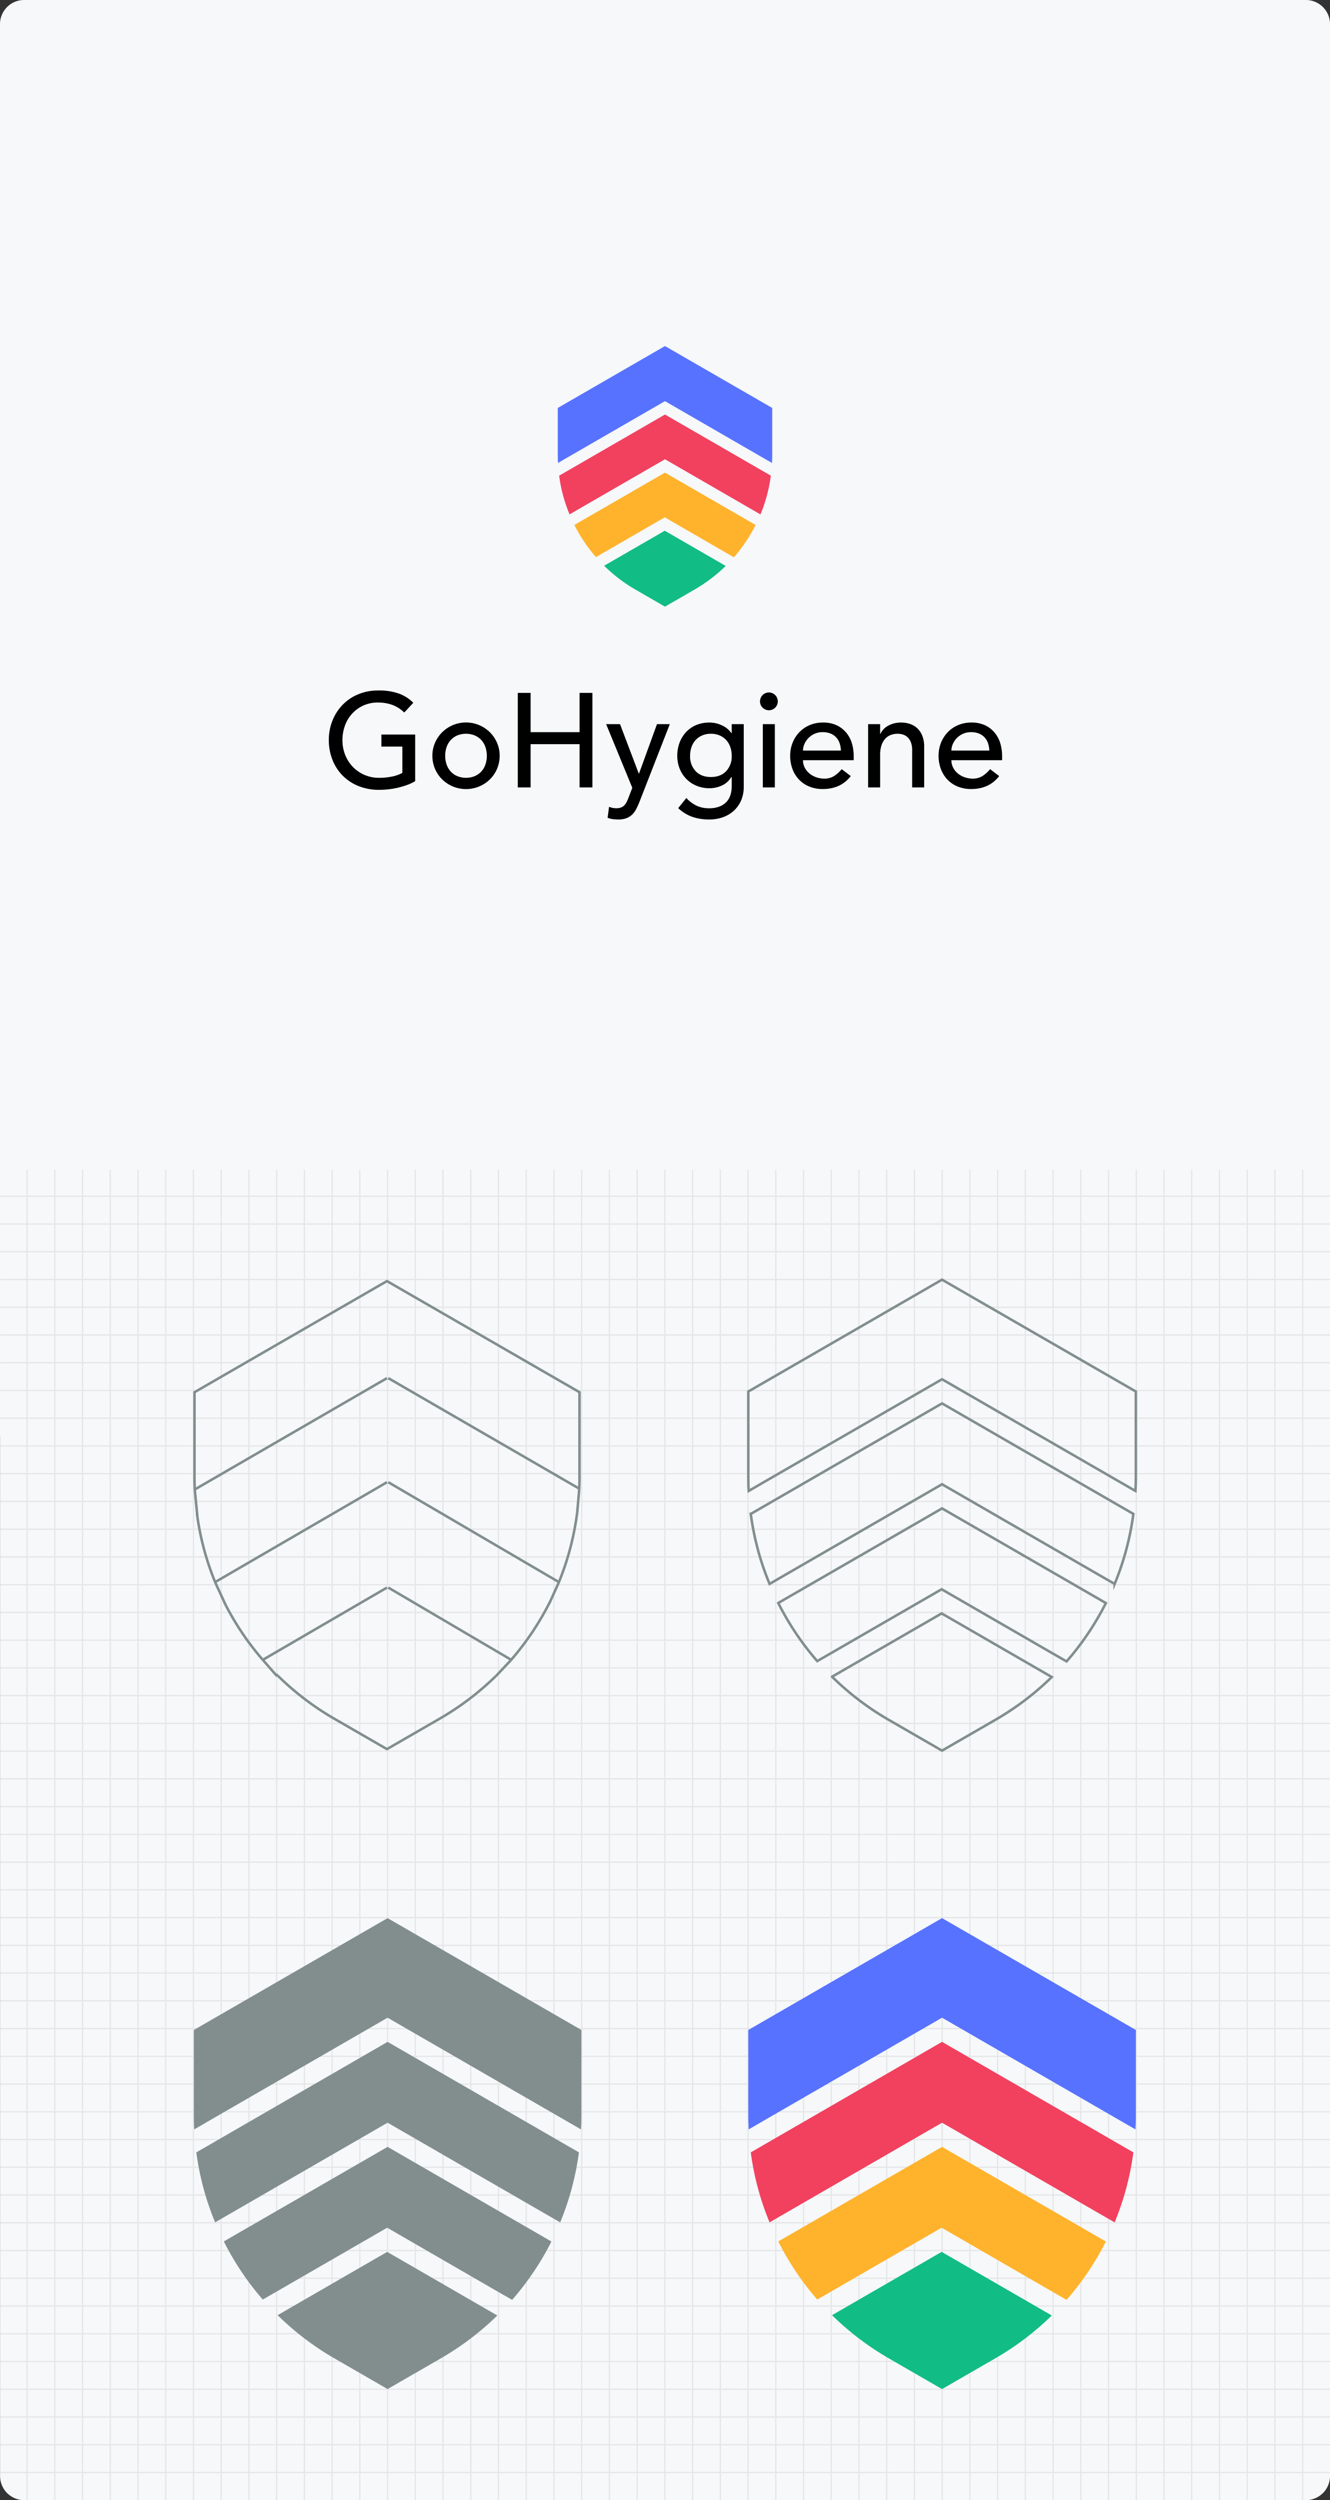 <svg id="b0aa7c51-ab45-4a31-b6bb-55d8755e51c5" data-name="Layer 1" xmlns="http://www.w3.org/2000/svg" width="836.897" height="1572.457" viewBox="0 0 836.897 1572.457"><rect x="0" y="0" width="836.897" height="1572.457" fill="#333333" stroke="none"/><path d="M435.363 0V0H15.185A15.185,15.185,0,0,0,0,15.185V903.05H.045v654.222a15.185,15.185,0,0,0,15.185,15.185h806.483a15.185,15.185,0,0,0,15.185-15.185V15.185A15.185,15.185,0,0,0,821.712 0Z" style="fill:#f6f8f9"/><path d="M836.897,752.787v-.813H820.104V735.753h-.813v16.221H802.655V735.753h-.813v16.221H785.206V735.753h-.813v16.221H767.756V735.753h-.813v16.221H750.307V735.753h-.813v16.221H732.858V735.753h-.813v16.221H715.409V735.753H714.596v16.221H697.959V735.753h-.813v16.221H680.51V735.753h-.813v16.221H663.061V735.753h-.813v16.221H645.612V735.753h-.813v16.221H628.162V735.753h-.813v16.221H610.713V735.753h-.813v16.221H593.264V735.753h-.813v16.221H575.815V735.753h-.813v16.221H558.366V735.753h-.813v16.221H540.916V735.753h-.813v16.221H523.467V735.753h-.813v16.221H506.018V735.753h-.813v16.221H488.569V735.753h-.813v16.221H471.119V735.753h-.813v16.221H453.67V735.753h-.813v16.221H436.221V735.753h-.813v16.221H418.771V735.753h-.001v-0h-.813v16.221H401.321V735.753h-.813v16.221H383.872V735.753h-.813v16.221H366.423V735.753H365.61v16.221H348.973V735.753h-.813v16.221H331.524V735.753h-.813v16.221H314.075V735.753h-.813v16.221H296.626V735.753H295.813v16.221H279.177V735.753h-.813v16.221H261.727V735.753h-.813v16.221H244.278V735.753h-.813v16.221H226.829V735.753h-.813v16.221H209.38V735.753h-.813v16.221H191.93V735.753h-.813v16.221h-16.636V735.753h-.813v16.221H157.032V735.753H156.219v16.221H139.583V735.753h-.813v16.221H122.133V735.753h-.813v16.221H104.684V735.753h-.813v16.221H87.235V735.753H86.422v16.221H69.786V735.753H68.973v16.221H52.336V735.753h-.813v16.221H34.887V735.753h-.813v16.221H17.438V735.753H16.625v16.221H.2v.813H16.625v16.636H.2v.813H16.625v16.636H.2v.813H16.625v16.636H.2v.813H16.625V821.771H.2v.813H16.625v16.636H.2v.813H16.625v16.636H.2v.813H16.625v16.636H.2v.813H16.625V891.568H.2v.813H16.625v16.636H.2v.813H16.625v16.636H.2v.813H16.625V943.916H.2v.813H16.625v16.636H.2v.813H16.625v16.636H.2v.813H16.625v16.636H.2v.813H16.625v16.636H.2v.813H16.625v16.636H.2v.813H16.625v16.636H.2v.813H16.625v16.636H.2v.813H16.625v16.636H.2v.813H16.625V1100.959H.2v.813H16.625v16.637H.2v.813H16.625v16.637H.2v.813H16.625v16.637H.2v.813H.201v.008H16.625v16.636H.201v.813H16.626v16.636H.201v.813H16.626V1205.662H.201v.813H16.626v16.636H.201v.813H16.626v16.636H.201v.813H16.626v16.636H.201v.813H16.626V1275.459H.201v.813H16.626v16.636H.201v.813H16.626v16.636H.201v.813H16.626v16.636H.201v.813H16.626v16.636H.201v.813H16.626v16.636H.201v.813H16.626v16.636H.201v.813H16.626v16.636H.201v.813H16.626v16.636H.201v.813H16.626v16.636H.201v.813H16.626v16.636H.201v.813H16.626v16.636H.201v.813H16.626V1484.85H.201v.813H16.626v16.636H.201v.813H16.626v16.637H.201v.813H16.626V1537.198H.201v.813H16.626v16.637H.201v.813H16.626v16.997h.813v-16.997H34.075v16.997h.813v-16.997H51.525v16.997h.813v-16.997H68.974v16.997h.813v-16.997H86.423v16.997h.813v-16.997H103.873v16.997h.813v-16.997h16.636v16.997h.813v-16.997H138.771v16.997h.813v-16.997h16.636v16.997h.813v-16.997h16.636v16.997h.813v-16.997h16.636v16.997h.813v-16.997h16.636v16.997h.813v-16.997h16.636v16.997h.813v-16.997h16.636v16.997h.813v-16.997h16.636v16.997h.813v-16.997h16.636v16.997h.813v-16.997h16.636v16.997h.813v-16.997h16.637v16.997h.813v-16.997h16.637v16.997h.813v-16.997h16.637v16.997h.813v-16.997h16.637v16.997h.813v-16.997h16.637v16.997h.813v-16.997h16.637v16.997h.813v-16.997h16.636v16.996h.001v0h.813v-16.997h16.636v16.996h.813v-16.997h16.636v16.997H453.67v-16.997h16.636v16.997h.813v-16.997h16.636v16.997h.813v-16.997h16.636v16.997h.813v-16.997h16.636v16.997h.813v-16.997h16.636v16.997h.813v-16.997h16.636v16.997h.813v-16.997H575.002v16.997h.813v-16.997h16.636v16.997h.813v-16.997h16.636v16.997h.813v-16.997h16.636v16.997h.813v-16.997h16.636v16.997h.813v-16.997H662.248v16.997h.813v-16.997h16.636v16.997h.813v-16.997h16.636v16.997h.813v-16.997H714.596v16.997h.813v-16.997h16.637v16.997h.813v-16.997h16.637v16.997h.813v-16.997h16.637v16.997h.813v-16.997h16.637v16.997h.813v-16.997h16.636v16.997h.813v-16.997h16.637v16.997h.813v-16.997H836.897v-.813H820.104v-16.637H836.897v-.813H820.104V1520.561H836.897v-.813H820.104v-16.637H836.897v-.813H820.104V1485.662H836.897v-.813H820.104v-16.636H836.897v-.813H820.104v-16.636H836.897v-.813H820.104v-16.636H836.897v-.813H820.104v-16.636H836.897v-.813H820.104v-16.636H836.897v-.813H820.104v-16.636H836.897v-.813H820.104v-16.636H836.897v-.813H820.104v-16.636H836.897v-.813H820.104V1328.619H836.897v-.813H820.104V1311.17H836.897v-.813H820.104v-16.636H836.897v-.813H820.104v-16.636H836.897v-.813H820.104v-16.636H836.897v-.813H820.104V1241.373H836.897v-.813H820.104v-16.636H836.897v-.813H820.104v-16.636H836.897v-.813H820.104v-16.636H836.897v-.813H820.104V1171.576H836.897v-.813H820.104v-16.636H836.897v-.82H820.104v-16.637H836.897v-.813H820.104v-16.637H836.897v-.813H820.104v-16.637H836.897v-.813H820.104v-16.636H836.897v-.813H820.104v-16.636H836.897v-.813H820.104v-16.636H836.897v-.813H820.104v-16.636H836.897v-.813H820.104V1014.526H836.897v-.813H820.104V997.077H836.897v-.813H820.104V979.627H836.897v-.813H820.104V962.178H836.897v-.813H820.104V944.729H836.897V943.916H820.104V927.28H836.897v-.813H820.104V909.83H836.897v-.813H820.104V892.381H836.897v-.813H820.104V874.932H836.897V874.119H820.104V857.483H836.897v-.813H820.104V840.033H836.897v-.813H820.104V822.584H836.897v-.813H820.104V805.135H836.897v-.813H820.104V787.686H836.897v-.813H820.104V770.236H836.897v-.813H820.104V752.787Zm-35.055,0v16.636H785.206V752.787Zm0,400.52H785.206v-16.637h16.636v16.637Zm-17.449,0H767.756v-16.637h16.637v16.637Zm-17.449,0H750.307v-16.637h16.637v16.637Zm-17.449,0H732.858v-16.637h16.637v16.637Zm-17.449,0H715.409v-16.637h16.637v16.637Zm-17.449,0H697.959v-16.637H714.596v16.637Zm-17.449,0H680.51v-16.637h16.636v16.637Zm-17.449,0H663.061v-16.637h16.636v16.637Zm-17.449,0H645.612v-16.637H662.248v16.637Zm-17.449,0H628.162v-16.637h16.636v16.637Zm-17.449,0H610.713v-16.637h16.636v16.637Zm-17.449,0H593.264v-16.637h16.636v16.637Zm-17.449,0H575.815v-16.637h16.636v16.637Zm-17.449,0H558.366v-16.637H575.002v16.637Zm-17.449,0H540.916v-16.637h16.636v16.637Zm-17.449,0H523.467v-16.637h16.636v16.637Zm-17.449,0H506.018v-16.637h16.636v16.637Zm-17.449,0H488.569v-16.637h16.636v16.637Zm-17.449,0H471.119v-16.637h16.636v16.637Zm-17.449,0H453.67v-16.637h16.636v16.637Zm-17.449,0H436.221v-16.637h16.636v16.637Zm-34.899-16.637v16.636H401.323v-16.213h-.001v-.423h.212v0Zm-34.084,17.457h16.635v16.636H383.873Zm17.449,0H417.958v16.636h-16.424v0h-.211Zm17.449,16.636v-16.636h16.636v16.636Zm16.636-17.456H418.772v-16.213h-0v-.423h16.636v16.636Zm0-17.449H418.771v-16.636h16.636Zm-17.45-16.636v16.636H401.321V1119.221h.212v0Zm-17.449,16.636H383.872V1119.221h16.637Zm0,.813v16.637H383.873v-16.213h-.001v-.423Zm-34.085,17.457h16.636v16.636H366.424Zm34.086,17.449v16.636H383.873v-16.636Zm.813,0h16.636v16.636H401.534v0h-.211Zm17.449,16.636v-16.636h16.636v16.636Zm17.449-16.636h16.636v16.636H436.221Zm0-.813v-16.636h16.636v16.636Zm0-34.905v-16.637h16.636v16.637Zm0-17.449v-16.637h16.636v16.637Zm-.813-0H418.771v-16.637h16.636Zm-17.45-16.637v16.637H401.321v-16.637h.212v0Zm-17.449,16.637H383.872v-16.637h16.637Zm-17.449,0H366.423v-16.637h16.637Zm0,.813v16.637H366.423V1119.221Zm0,17.449v16.637H366.424v-16.213h-.001v-.423Zm-34.085,17.457H365.61v16.636H348.975Zm34.086,17.449v16.636H366.424v-16.636Zm0,17.449V1205.662H366.424v-16.636Zm.813,0h16.637V1205.662H383.873Zm17.449,0h16.636v16.636H401.534v0h-.211Zm17.449,16.636v-16.636h16.636v16.636Zm17.449-16.636h16.636v16.636H436.221Zm17.449,0h16.636v16.636H453.67Zm0-.813V1171.576h16.636v16.636Zm0-17.449v-16.636h16.636v16.636Zm0-34.905v-16.637h16.636v16.637Zm0-17.449v-16.637h16.636v16.637Zm0-17.449v-16.636h16.636v16.636Zm-.813,0H436.221v-16.636h16.636Zm-17.449-0H418.771v-16.636h16.636Zm-17.45-16.636V1100.959H401.321v-16.636h.212v0ZM400.509,1100.959H383.872v-16.636h16.637Zm-17.449,0H366.423v-16.636h16.637Zm-17.449,0H348.973v-16.636H365.61Zm0,.813v16.637H348.973v-16.637Zm0,17.449v16.637H348.973V1119.221Zm0,17.449v16.637H348.975v-16.213h-.001v-.423Zm-34.084,17.457H348.161v16.636H331.526Zm34.086,17.449v16.636H348.975v-16.636Zm0,17.449V1205.662H348.975v-16.636Zm0,17.449v16.636H348.975v-16.636Zm.813,0h16.637v16.636H366.424Zm17.449,0h16.637v16.636H383.873Zm17.449,0h16.636v16.636H401.534v0h-.211Zm17.449,16.636v-16.636h16.636v16.636Zm17.449-16.636h16.636v16.636H436.221Zm17.449,0h16.636v16.636H453.67Zm17.449,0h16.636v16.636H471.119Zm0-.813v-16.636h16.636v16.636Zm0-17.449V1171.576h16.636v16.636Zm0-17.449v-16.636h16.636v16.636Zm0-34.905v-16.637h16.636v16.637Zm0-17.449v-16.637h16.636v16.637Zm0-17.449v-16.636h16.636v16.636Zm0-17.449v-16.636h16.636v16.636Zm-.813,0H453.67v-16.636h16.636Zm-17.449,0H436.221v-16.636h16.636Zm-17.449-0H418.771v-16.636h16.636Zm-17.45-16.636v16.636H401.321v-16.636h.212v0Zm-17.449,16.636H383.872v-16.636h16.637Zm-17.449,0H366.423v-16.636h16.637Zm-17.449,0H348.973v-16.636H365.61Zm-17.449,0H331.524v-16.636H348.161Zm0,.813V1100.959H331.524v-16.636Zm0,17.449v16.637H331.524v-16.637Zm0,17.449v16.637H331.524V1119.221Zm0,17.449v16.637H331.526v-16.213h-.001v-.423Zm-34.084,17.457h16.635v16.636h-16.635Zm34.086,17.449v16.636H331.526v-16.636Zm0,17.449V1205.662H331.526v-16.636Zm0,17.449v16.636H331.526v-16.636Zm0,17.449v16.636H331.526v-16.636Zm.813,0h16.637v16.636H348.975Zm17.449,0h16.637v16.636H366.424Zm17.449,0h16.637v16.636H383.873Zm17.449,0h16.636v16.636H401.534v0h-.211Zm17.449,16.636v-16.636h16.636v16.636Zm17.449-16.636h16.636v16.636H436.221Zm17.449,0h16.636v16.636H453.67Zm17.449,0h16.636v16.636H471.119Zm17.449,0h16.636v16.636H488.569Zm0-.813v-16.636h16.636v16.636Zm0-17.449v-16.636h16.636v16.636Zm0-17.449V1171.576h16.636v16.636Zm0-17.449v-16.636h16.636v16.636Zm0-34.905v-16.637h16.636v16.637Zm0-17.449v-16.637h16.636v16.637Zm0-17.449v-16.636h16.636v16.636Zm0-17.449v-16.636h16.636v16.636Zm0-17.449v-16.636h16.636v16.636Zm-.813,0H471.119v-16.636h16.636Zm-17.449,0H453.67v-16.636h16.636Zm-17.449,0H436.221v-16.636h16.636Zm-17.449-0H418.771v-16.636h16.636Zm-17.45-16.636v16.636H401.321v-16.636h.212v0Zm-17.449,16.636H383.872v-16.636h16.637Zm-17.449,0H366.423v-16.636h16.637Zm-17.449,0H348.973v-16.636H365.61Zm-17.449,0H331.524v-16.636H348.161Zm-17.449,0H314.075v-16.636h16.637Zm0,.813v16.636H314.075v-16.636Zm0,17.449V1100.959H314.075v-16.636Zm0,17.449v16.637H314.075v-16.637Zm0,17.449v16.637H314.075V1119.221Zm0,17.449v16.637h-16.635v-16.213H314.075v-.423Zm-34.084,17.457h16.635v16.636h-16.635Zm34.086,17.449v16.636H314.076v-16.636Zm0,17.449V1205.662H314.076v-16.636Zm0,17.449v16.636H314.076v-16.636Zm0,17.449v16.636H314.076v-16.636Zm0,17.449v16.636H314.076v-16.636Zm.813,0h16.637v16.636H331.526Zm17.449,0h16.637v16.636H348.975Zm17.449,0h16.637v16.636H366.424Zm17.449,0h16.637v16.636H383.873Zm17.449,0h16.636v16.636H401.534v0h-.211Zm17.449,16.636v-16.636h16.636v16.636Zm17.449-16.636h16.636v16.636H436.221Zm17.449,0h16.636v16.636H453.67Zm17.449,0h16.636v16.636H471.119Zm17.449,0h16.636v16.636H488.569Zm17.449,0h16.636v16.636H506.018Zm0-.813v-16.636h16.636v16.636Zm0-17.449v-16.636h16.636v16.636Zm0-17.449v-16.636h16.636v16.636Zm0-17.449V1171.576h16.636v16.636Zm0-17.449v-16.636h16.636v16.636Zm0-34.905v-16.637h16.636v16.637Zm0-17.449v-16.637h16.636v16.637Zm0-17.449v-16.636h16.636v16.636Zm0-17.449v-16.636h16.636v16.636Zm0-17.449v-16.636h16.636v16.636Zm0-17.449v-16.636h16.636v16.636Zm-.813,0H488.569v-16.636h16.636Zm-17.449,0H471.119v-16.636h16.636Zm-17.449,0H453.67v-16.636h16.636Zm-17.449,0H436.221v-16.636h16.636Zm-17.449-0H418.771v-16.636h16.636Zm-17.45-16.636v16.636H401.321V1031.975h.212v0Zm-17.449,16.636H383.872V1031.975h16.637Zm-17.449,0H366.423V1031.975h16.637Zm-17.449,0H348.973V1031.975H365.61Zm-17.449,0H331.524V1031.975H348.161Zm-17.449,0H314.075V1031.975h16.637Zm-17.449,0H296.626V1031.975h16.637Zm0,.813v16.636H296.626v-16.636Zm0,17.449v16.636H296.626v-16.636Zm0,17.449V1100.959H296.626v-16.636Zm0,17.449v16.637H296.626v-16.637Zm0,17.449v16.637H296.626V1119.221Zm0,17.449v16.637h-16.635v-16.213h-.001v-.423Zm-34.085,17.457H295.813v16.636H279.178Zm34.086,17.449v16.636H296.627v-16.636Zm0,17.449V1205.662H296.627v-16.636Zm0,17.449v16.636H296.627v-16.636Zm0,17.449v16.636H296.627v-16.636Zm0,17.449v16.636H296.627v-16.636Zm0,17.449V1275.459H296.627v-16.636Zm.813,0h16.637V1275.459H314.076Zm17.449,0h16.637V1275.459H331.526Zm17.449,0h16.637V1275.459H348.975Zm17.449,0h16.637V1275.459H366.424Zm17.449,0h16.637V1275.459H383.873Zm17.449,0h16.636v16.636H401.534v0h-.211Zm17.449,16.636v-16.636h16.636v16.636Zm17.449-16.636h16.636v16.636H436.221Zm17.449,0h16.636v16.636H453.67Zm17.449,0h16.636v16.636H471.119Zm17.449,0h16.636v16.636H488.569Zm17.449,0h16.636v16.636H506.018Zm17.449,0h16.636v16.636H523.467Zm0-.813V1241.373h16.636v16.636Zm0-17.449v-16.636h16.636v16.636Zm0-17.449v-16.636h16.636v16.636Zm0-17.449v-16.636h16.636v16.636Zm0-17.449V1171.576h16.636v16.636Zm0-17.449v-16.636h16.636v16.636Zm0-34.905v-16.637h16.636v16.637Zm0-17.449v-16.637h16.636v16.637Zm0-17.449v-16.636h16.636v16.636Zm0-17.449v-16.636h16.636v16.636Zm0-17.449v-16.636h16.636v16.636Zm0-17.449v-16.636h16.636v16.636Zm0-17.449V1014.526h16.636v16.636Zm-.813,0H506.018V1014.526h16.636Zm-17.449,0H488.569V1014.526h16.636Zm-17.449,0H471.119V1014.526h16.636Zm-17.449,0H453.67V1014.526h16.636Zm-17.449,0H436.221V1014.526h16.636Zm-17.449-0H418.771v-16.636h16.636Zm-17.45-16.636v16.636H401.321v-16.636h.212v0Zm-17.449,16.636H383.872v-16.636h16.637Zm-17.449,0H366.423v-16.636h16.637Zm-17.449,0H348.973v-16.636H365.61Zm-17.449,0H331.524v-16.636H348.161Zm-17.449,0H314.075v-16.636h16.637Zm-17.449,0H296.626v-16.636h16.637Zm-17.449,0H279.177v-16.636H295.813Zm0,.813v16.636H279.177V1031.975Zm0,17.449v16.636H279.177v-16.636Zm0,17.449v16.636H279.177v-16.636Zm0,17.449V1100.959H279.177v-16.636Zm0,17.449v16.637H279.177v-16.637Zm0,17.449v16.637H279.177V1119.221Zm0,17.449v16.637H279.178v-16.213h-.001v-.423Zm-34.084,17.457H278.364v16.636H261.729Zm34.086,17.449v16.636H279.178v-16.636Zm0,17.449V1205.662H279.178v-16.636Zm0,17.449v16.636H279.178v-16.636Zm0,17.449v16.636H279.178v-16.636Zm0,17.449v16.636H279.178v-16.636Zm0,17.449V1275.459H279.178v-16.636Zm0,17.449v16.636H279.178v-16.636Zm.813,0h16.637v16.636H296.627Zm17.449,0h16.637v16.636H314.076Zm17.449,0h16.637v16.636H331.526Zm17.449,0h16.637v16.636H348.975Zm17.449,0h16.637v16.636H366.424Zm17.449,0h16.637v16.636H383.873Zm17.449,0h16.636v16.636H401.534v0h-.211Zm17.449,16.636v-16.636h16.636v16.636Zm17.449-16.636h16.636v16.636H436.221Zm17.449,0h16.636v16.636H453.67Zm17.449,0h16.636v16.636H471.119Zm17.449,0h16.636v16.636H488.569Zm17.449,0h16.636v16.636H506.018Zm17.449,0h16.636v16.636H523.467Zm17.449,0h16.636v16.636H540.916Zm0-.813v-16.636h16.636v16.636Zm0-17.449V1241.373h16.636v16.636Zm0-17.449v-16.636h16.636v16.636Zm0-17.449v-16.636h16.636v16.636Zm0-17.449v-16.636h16.636v16.636Zm0-17.449V1171.576h16.636v16.636Zm0-17.449v-16.636h16.636v16.636Zm0-34.905v-16.637h16.636v16.637Zm0-17.449v-16.637h16.636v16.637Zm0-17.449v-16.636h16.636v16.636Zm0-17.449v-16.636h16.636v16.636Zm0-17.449v-16.636h16.636v16.636Zm0-17.449v-16.636h16.636v16.636Zm0-17.449V1014.526h16.636v16.636Zm0-17.449V997.077h16.636V1013.713Zm-.813,0H523.467V997.077h16.636Zm-17.449,0H506.018V997.077h16.636Zm-17.449,0H488.569V997.077h16.636Zm-17.449,0H471.119V997.077h16.636Zm-17.449,0H453.67V997.077h16.636Zm-17.449,0H436.221V997.077h16.636Zm-17.449-0H418.771V997.077h16.636Zm-17.45-16.636v16.636H401.321V997.076h.212v0Zm-17.449,16.636H383.872V997.076h16.637Zm-17.449,0H366.423V997.076h16.637Zm-17.449,0H348.973V997.076H365.61Zm-17.449,0H331.524V997.076H348.161Zm-17.449,0H314.075V997.076h16.637Zm-17.449,0H296.626V997.076h16.637Zm-17.449,0H279.177V997.076H295.813Zm-17.449,0H261.727V997.076H278.364Zm0,.813v16.636H261.727v-16.636Zm0,17.449v16.636H261.727V1031.975Zm0,17.449v16.636H261.727v-16.636Zm0,17.449v16.636H261.727v-16.636Zm0,17.449V1100.959H261.727v-16.636Zm0,17.449v16.637H261.727v-16.637Zm0,17.449v16.637H261.727V1119.221Zm0,17.449v16.637H261.729v-16.213h-.001v-.423Zm-34.084,17.457h16.635v16.636H244.279Zm34.086,17.449v16.636H261.729v-16.636Zm0,17.449V1205.662H261.729v-16.636Zm0,17.449v16.636H261.729v-16.636Zm0,17.449v16.636H261.729v-16.636Zm0,17.449v16.636H261.729v-16.636Zm0,17.449V1275.459H261.729v-16.636Zm0,17.449v16.636H261.729v-16.636Zm0,17.449v16.636H261.729V1293.721Zm.813,0h16.636v16.636H279.178Zm17.449,0h16.637v16.636H296.627Zm17.449,0h16.637v16.636H314.076Zm17.449,0h16.637v16.636H331.526Zm17.449,0h16.637v16.636H348.975Zm17.449,0h16.637v16.636H366.424Zm17.449,0h16.637v16.636H383.873Zm17.449,0h16.636v16.636H401.534v0h-.211Zm17.449,16.636V1293.721h16.636v16.636Zm17.449-16.636h16.636v16.636H436.221Zm17.449,0h16.636v16.636H453.67Zm17.449,0h16.636v16.636H471.119Zm17.449,0h16.636v16.636H488.569Zm17.449,0h16.636v16.636H506.018Zm17.449,0h16.636v16.636H523.467Zm17.449,0h16.636v16.636H540.916Zm17.449,0H575.002v16.636H558.366Zm0-.813v-16.636H575.002v16.636Zm0-17.449v-16.636H575.002v16.636Zm0-17.449V1241.373H575.002v16.636Zm0-17.449v-16.636H575.002v16.636Zm0-17.449v-16.636H575.002v16.636Zm0-17.449v-16.636H575.002v16.636Zm0-17.449V1171.576H575.002v16.636Zm0-17.449v-16.636H575.002v16.636Zm0-34.905v-16.637H575.002v16.637Zm0-17.449v-16.637H575.002v16.637Zm0-17.449v-16.636H575.002v16.636Zm0-17.449v-16.636H575.002v16.636Zm0-17.449v-16.636H575.002v16.636Zm0-17.449v-16.636H575.002v16.636Zm0-17.449V1014.526H575.002v16.636Zm0-17.449V997.077H575.002V1013.713Zm0-17.449V979.627H575.002v16.636Zm-.813,0H540.916V979.627h16.636Zm-17.449,0H523.467V979.627h16.636Zm-17.449,0H506.018V979.627h16.636Zm-17.449,0H488.569V979.627h16.636Zm-17.449,0H471.119V979.627h16.636Zm-17.449,0H453.67V979.627h16.636Zm-17.449,0H436.221V979.627h16.636Zm-17.449-0H418.771v-16.636h16.636Zm-17.45-16.636v16.636H401.321V979.627h.212v0Zm-17.449,16.636H383.872V979.627h16.637Zm-17.449,0H366.423V979.627h16.637Zm-17.449,0H348.973V979.627H365.61Zm-17.449,0H331.524V979.627H348.161Zm-17.449,0H314.075V979.627h16.637Zm-17.449,0H296.626V979.627h16.637Zm-17.449,0H279.177V979.627H295.813Zm-17.449,0H261.727V979.627H278.364Zm-17.449,0H244.278V979.627h16.636Zm0,.813v16.636H244.278V997.076Zm0,17.449v16.636H244.278v-16.636Zm0,17.449v16.636H244.278V1031.975Zm0,17.449v16.636H244.278v-16.636Zm0,17.449v16.636H244.278v-16.636Zm0,17.449V1100.959H244.278v-16.636Zm0,17.449v16.637H244.278v-16.637Zm0,17.449v16.637H244.278V1119.221Zm0,17.449v16.637H244.279v-16.213h-.001v-.423Zm-34.084,17.457h16.635v16.636H226.83Zm34.086,17.449v16.636H244.279v-16.636Zm0,17.449V1205.662H244.279v-16.636Zm0,17.449v16.636H244.279v-16.636Zm0,17.449v16.636H244.279v-16.636Zm0,17.449v16.636H244.279v-16.636Zm0,17.449V1275.459H244.279v-16.636Zm0,17.449v16.636H244.279v-16.636Zm0,17.449v16.636H244.279V1293.721Zm0,17.449v16.636H244.279v-16.636Zm.813,0h16.636v16.636H261.729Zm17.449,0h16.636v16.636H279.178Zm17.449,0h16.637v16.636H296.627Zm17.449,0h16.637v16.636H314.076Zm17.449,0h16.637v16.636H331.526Zm17.449,0h16.637v16.636H348.975Zm17.449,0h16.637v16.636H366.424Zm17.449,0h16.637v16.636H383.873Zm17.449,0h16.636v16.636H401.534v0h-.211Zm17.449,16.636v-16.636h16.636v16.636ZM436.221,1311.17h16.636v16.636H436.221Zm17.449,0h16.636v16.636H453.67Zm17.449,0h16.636v16.636H471.119Zm17.449,0h16.636v16.636H488.569Zm17.449,0h16.636v16.636H506.018Zm17.449,0h16.636v16.636H523.467Zm17.449,0h16.636v16.636H540.916Zm17.449,0H575.002v16.636H558.366Zm17.449,0h16.636v16.636H575.815Zm0-.813v-16.636h16.636v16.636Zm0-17.449v-16.636h16.636v16.636Zm0-17.449v-16.636h16.636v16.636Zm0-17.449V1241.373h16.636v16.636Zm0-17.449v-16.636h16.636v16.636Zm0-17.449v-16.636h16.636v16.636Zm0-17.449v-16.636h16.636v16.636Zm0-17.449V1171.576h16.636v16.636Zm0-17.449v-16.636h16.636v16.636Zm0-34.905v-16.637h16.636v16.637Zm0-17.449v-16.637h16.636v16.637Zm0-17.449v-16.636h16.636v16.636Zm0-17.449v-16.636h16.636v16.636Zm0-17.449v-16.636h16.636v16.636Zm0-17.449v-16.636h16.636v16.636Zm0-17.449V1014.526h16.636v16.636Zm0-17.449V997.077h16.636V1013.713Zm0-17.449V979.627h16.636v16.636Zm0-17.449V962.178h16.636v16.636Zm-.813,0H558.366V962.178H575.002Zm-17.449,0H540.916V962.178h16.636Zm-17.449,0H523.467V962.178h16.636Zm-17.449,0H506.018V962.178h16.636Zm-17.449,0H488.569V962.178h16.636Zm-17.449,0H471.119V962.178h16.636Zm-17.449,0H453.67V962.178h16.636Zm-17.449,0H436.221V962.178h16.636Zm-17.449-0H418.771V962.178h16.636Zm-17.45-16.636v16.636H401.321V962.178h.212v0Zm-17.449,16.636H383.872V962.178h16.637Zm-17.449,0H366.423V962.178h16.637Zm-17.449,0H348.973V962.178H365.61Zm-17.449,0H331.524V962.178H348.161Zm-17.449,0H314.075V962.178h16.637Zm-17.449,0H296.626V962.178h16.637Zm-17.449,0H279.177V962.178H295.813Zm-17.449,0H261.727V962.178H278.364Zm-17.449,0H244.278V962.178h16.636Zm-17.449,0H226.829V962.178h16.636Zm0,.813v16.636H226.829V979.627Zm0,17.449v16.636H226.829V997.076Zm0,17.449v16.636H226.829v-16.636Zm0,17.449v16.636H226.829V1031.975Zm0,17.449v16.636H226.829v-16.636Zm0,17.449v16.636H226.829v-16.636Zm0,17.449V1100.959H226.829v-16.636Zm0,17.449v16.637H226.829v-16.637Zm0,17.449v16.637H226.829V1119.221Zm0,17.449v16.637H226.83v-16.213h-.001v-.423Zm-34.084,17.457h16.635v16.636h-16.635Zm34.086,17.449v16.636H226.83v-16.636Zm0,17.449V1205.662H226.83v-16.636Zm0,17.449v16.636H226.83v-16.636Zm0,17.449v16.636H226.83v-16.636Zm0,17.449v16.636H226.83v-16.636Zm0,17.449V1275.459H226.83v-16.636Zm0,17.449v16.636H226.83v-16.636Zm0,17.449v16.636H226.83V1293.721Zm0,17.449v16.636H226.83v-16.636Zm0,17.449v16.636H226.83v-16.636Zm.813,0h16.636v16.636H244.279Zm17.449,0h16.636v16.636H261.729Zm17.449,0h16.636v16.636H279.178Zm17.449,0h16.637v16.636H296.627Zm17.449,0h16.637v16.636H314.076Zm17.449,0h16.637v16.636H331.526Zm17.449,0h16.637v16.636H348.975Zm17.449,0h16.637v16.636H366.424Zm17.449,0h16.637v16.636H383.873Zm17.449,0h16.636v16.636H401.534v0h-.211Zm17.449,16.636v-16.636h16.636v16.636Zm17.449-16.636h16.636v16.636H436.221Zm17.449,0h16.636v16.636H453.67Zm17.449,0h16.636v16.636H471.119Zm17.449,0h16.636v16.636H488.569Zm17.449,0h16.636v16.636H506.018Zm17.449,0h16.636v16.636H523.467Zm17.449,0h16.636v16.636H540.916Zm17.449,0H575.002v16.636H558.366Zm17.449,0h16.636v16.636H575.815Zm17.449,0h16.636v16.636H593.264Zm0-.813V1311.17h16.636v16.636Zm0-17.449v-16.636h16.636v16.636Zm0-17.449v-16.636h16.636v16.636Zm0-17.449v-16.636h16.636v16.636Zm0-17.449V1241.373h16.636v16.636Zm0-17.449v-16.636h16.636v16.636Zm0-17.449v-16.636h16.636v16.636Zm0-17.449v-16.636h16.636v16.636Zm0-17.449V1171.576h16.636v16.636Zm0-17.449v-16.636h16.636v16.636Zm0-34.905v-16.637h16.636v16.637Zm0-17.449v-16.637h16.636v16.637Zm0-17.449v-16.636h16.636v16.636Zm0-17.449v-16.636h16.636v16.636Zm0-17.449v-16.636h16.636v16.636Zm0-17.449v-16.636h16.636v16.636Zm0-17.449V1014.526h16.636v16.636Zm0-17.449V997.077h16.636V1013.713Zm0-17.449V979.627h16.636v16.636Zm0-17.449V962.178h16.636v16.636Zm0-17.449V944.729h16.636v16.636Zm-.813,0H575.815V944.729h16.636Zm-17.449,0H558.366V944.729H575.002Zm-17.449,0H540.916V944.729h16.636Zm-17.449,0H523.467V944.729h16.636Zm-17.449,0H506.018V944.729h16.636Zm-17.449,0H488.569V944.729h16.636Zm-17.449,0H471.119V944.729h16.636Zm-17.449,0H453.67V944.729h16.636Zm-17.449,0H436.221V944.729h16.636Zm-17.449-0H418.771v-16.636h16.636Zm-17.45-16.636v16.636H401.321V944.729h.212v0Zm-17.449,16.636H383.872V944.729h16.637Zm-17.449,0H366.423V944.729h16.637Zm-17.449,0H348.973V944.729H365.61Zm-17.449,0H331.524V944.729H348.161Zm-17.449,0H314.075V944.729h16.637Zm-17.449,0H296.626V944.729h16.637Zm-17.449,0H279.177V944.729H295.813Zm-17.449,0H261.727V944.729H278.364Zm-17.449,0H244.278V944.729h16.636Zm-17.449,0H226.829V944.729h16.636Zm-17.449,0H209.38V944.729h16.636Zm0,.813v16.636H209.38V962.178Zm0,17.449v16.636H209.38V979.627Zm0,17.449v16.636H209.38V997.076Zm0,17.449v16.636H209.38v-16.636Zm0,17.449v16.636H209.38V1031.975Zm0,17.449v16.636H209.38v-16.636Zm0,17.449v16.636H209.38v-16.636Zm0,17.449V1100.959H209.38v-16.636Zm0,17.449v16.637H209.38v-16.637Zm0,17.449v16.637H209.38V1119.221Zm0,17.449v16.637h-16.635v-16.213h-.001v-.423Zm-34.084,17.457h16.635v16.636h-16.635Zm34.086,17.449v16.636h-16.636v-16.636Zm0,17.449V1205.662h-16.636v-16.636Zm0,17.449v16.636h-16.636v-16.636Zm0,17.449v16.636h-16.636v-16.636Zm0,17.449v16.636h-16.636v-16.636Zm0,17.449V1275.459h-16.636v-16.636Zm0,17.449v16.636h-16.636v-16.636Zm0,17.449v16.636h-16.636V1293.721Zm0,17.449v16.636h-16.636v-16.636Zm0,17.449v16.636h-16.636v-16.636Zm0,17.449v16.636h-16.636v-16.636Zm.813,0h16.636v16.636H226.83Zm17.449,0h16.636v16.636H244.279Zm17.449,0h16.636v16.636H261.729Zm17.449,0h16.636v16.636H279.178Zm17.449,0h16.637v16.636H296.627Zm17.449,0h16.637v16.636H314.076Zm17.449,0h16.637v16.636H331.526Zm17.449,0h16.637v16.636H348.975Zm17.449,0h16.637v16.636H366.424Zm17.449,0h16.637v16.636H383.873Zm17.449,0h16.636v16.636H401.534v0h-.211Zm17.449,16.636v-16.636h16.636v16.636Zm17.449-16.636h16.636v16.636H436.221Zm17.449,0h16.636v16.636H453.67Zm17.449,0h16.636v16.636H471.119Zm17.449,0h16.636v16.636H488.569Zm17.449,0h16.636v16.636H506.018Zm17.449,0h16.636v16.636H523.467Zm17.449,0h16.636v16.636H540.916Zm17.449,0H575.002v16.636H558.366Zm17.449,0h16.636v16.636H575.815Zm17.449,0h16.636v16.636H593.264Zm17.449,0h16.636v16.636H610.713Zm0-.813V1328.619h16.636v16.636Zm0-17.449V1311.17h16.636v16.636Zm0-17.449v-16.636h16.636v16.636Zm0-17.449v-16.636h16.636v16.636Zm0-17.449v-16.636h16.636v16.636Zm0-17.449V1241.373h16.636v16.636Zm0-17.449v-16.636h16.636v16.636Zm0-17.449v-16.636h16.636v16.636Zm0-17.449v-16.636h16.636v16.636Zm0-17.449V1171.576h16.636v16.636Zm0-17.449v-16.636h16.636v16.636Zm0-34.905v-16.637h16.636v16.637Zm0-17.449v-16.637h16.636v16.637Zm0-17.449v-16.636h16.636v16.636Zm0-17.449v-16.636h16.636v16.636Zm0-17.449v-16.636h16.636v16.636Zm0-17.449v-16.636h16.636v16.636Zm0-17.449V1014.526h16.636v16.636Zm0-17.449V997.077h16.636V1013.713Zm0-17.449V979.627h16.636v16.636Zm0-17.449V962.178h16.636v16.636Zm0-17.449V944.729h16.636v16.636Zm0-17.449V927.28h16.636V943.916Zm-.813,0H593.264V927.28h16.636Zm-17.449,0H575.815V927.28h16.636Zm-17.449,0H558.366V927.28H575.002Zm-17.449,0H540.916V927.28h16.636Zm-17.449,0H523.467V927.28h16.636Zm-17.449,0H506.018V927.28h16.636Zm-17.449,0H488.569V927.28h16.636Zm-17.449,0H471.119V927.28h16.636Zm-17.449,0H453.67V927.28h16.636Zm-17.449,0H436.221V927.28h16.636Zm-17.449-0H418.771V927.28h16.636Zm-17.45-16.636V943.916H401.321V927.279h.212v0ZM400.509,943.916H383.872V927.279h16.637Zm-17.449,0H366.423V927.279h16.637Zm-17.449,0H348.973V927.279H365.61Zm-17.449,0H331.524V927.279H348.161Zm-17.449,0H314.075V927.279h16.637Zm-17.449,0H296.626V927.279h16.637Zm-17.449,0H279.177V927.279H295.813Zm-17.449,0H261.727V927.279H278.364Zm-17.449,0H244.278V927.279h16.636Zm-17.449,0H226.829V927.279h16.636Zm-17.449,0H209.38V927.279h16.636Zm-17.449,0H191.93V927.279h16.636Zm0,.813v16.636H191.93V944.729Zm0,17.449v16.636H191.93V962.178Zm0,17.449v16.636H191.93V979.627Zm0,17.449v16.636H191.93V997.076Zm0,17.449v16.636H191.93v-16.636Zm0,17.449v16.636H191.93V1031.975Zm0,17.449v16.636H191.93v-16.636Zm0,17.449v16.636H191.93v-16.636Zm0,17.449V1100.959H191.93v-16.636Zm0,17.449v16.637H191.93v-16.637Zm0,17.449v16.637H191.93V1119.221Zm0,17.449v16.637h-16.635v-16.213h-.001v-.423Zm-34.084,17.457h16.635v16.636h-16.635Zm34.086,17.449v16.636H191.932v-16.636Zm0,17.449V1205.662H191.932v-16.636Zm0,17.449v16.636H191.932v-16.636Zm0,17.449v16.636H191.932v-16.636Zm0,17.449v16.636H191.932v-16.636Zm0,17.449V1275.459H191.932v-16.636Zm0,17.449v16.636H191.932v-16.636Zm0,17.449v16.636H191.932V1293.721Zm0,17.449v16.636H191.932v-16.636Zm0,17.449v16.636H191.932v-16.636Zm0,17.449v16.636H191.932v-16.636Zm0,17.449v16.636H191.932v-16.636Zm.813,0h16.636v16.636h-16.636Zm17.449,0h16.636v16.636H226.83Zm17.449,0h16.636v16.636H244.279Zm17.449,0h16.636v16.636H261.729Zm17.449,0h16.636v16.636H279.178Zm17.449,0h16.637v16.636H296.627Zm17.449,0h16.637v16.636H314.076Zm17.449,0h16.637v16.636H331.526Zm17.449,0h16.637v16.636H348.975Zm17.449,0h16.637v16.636H366.424Zm17.449,0h16.637v16.636H383.873Zm17.449,0h16.636v16.636H401.534v0h-.211Zm17.449,16.636v-16.636h16.636v16.636Zm17.449-16.636h16.636v16.636H436.221Zm17.449,0h16.636v16.636H453.67Zm17.449,0h16.636v16.636H471.119Zm17.449,0h16.636v16.636H488.569Zm17.449,0h16.636v16.636H506.018Zm17.449,0h16.636v16.636H523.467Zm17.449,0h16.636v16.636H540.916Zm17.449,0H575.002v16.636H558.366Zm17.449,0h16.636v16.636H575.815Zm17.449,0h16.636v16.636H593.264Zm17.449,0h16.636v16.636H610.713Zm17.449,0h16.636v16.636H628.162Zm0-.813v-16.636h16.636v16.636Zm0-17.449V1328.619h16.636v16.636Zm0-17.449V1311.17h16.636v16.636Zm0-17.449v-16.636h16.636v16.636Zm0-17.449v-16.636h16.636v16.636Zm0-17.449v-16.636h16.636v16.636Zm0-17.449V1241.373h16.636v16.636Zm0-17.449v-16.636h16.636v16.636Zm0-17.449v-16.636h16.636v16.636Zm0-17.449v-16.636h16.636v16.636Zm0-17.449V1171.576h16.636v16.636Zm0-17.449v-16.636h16.636v16.636Zm0-34.905v-16.637h16.636v16.637Zm0-17.449v-16.637h16.636v16.637Zm0-17.449v-16.636h16.636v16.636Zm0-17.449v-16.636h16.636v16.636Zm0-17.449v-16.636h16.636v16.636Zm0-17.449v-16.636h16.636v16.636Zm0-17.449V1014.526h16.636v16.636Zm0-17.449V997.077h16.636V1013.713Zm0-17.449V979.627h16.636v16.636Zm0-17.449V962.178h16.636v16.636Zm0-17.449V944.729h16.636v16.636Zm0-17.449V927.28h16.636V943.916Zm0-17.449V909.83h16.636v16.636Zm-.813,0H610.713V909.83h16.636Zm-17.449,0H593.264V909.83h16.636Zm-17.449,0H575.815V909.83h16.636Zm-17.449,0H558.366V909.83H575.002Zm-17.449,0H540.916V909.83h16.636Zm-17.449,0H523.467V909.83h16.636Zm-17.449,0H506.018V909.83h16.636Zm-17.449,0H488.569V909.83h16.636Zm-17.449,0H471.119V909.83h16.636Zm-17.449,0H453.67V909.83h16.636Zm-17.449,0H436.221V909.83h16.636Zm-17.449-0H418.771v-16.636h16.636Zm-17.45-16.636v16.636H401.321V909.83h.212v0Zm-17.449,16.636H383.872V909.83h16.637Zm-17.449,0H366.423V909.83h16.637Zm-17.449,0H348.973V909.83H365.61Zm-17.449,0H331.524V909.83H348.161Zm-17.449,0H314.075V909.83h16.637Zm-17.449,0H296.626V909.83h16.637Zm-17.449,0H279.177V909.83H295.813Zm-17.449,0H261.727V909.83H278.364Zm-17.449,0H244.278V909.83h16.636Zm-17.449,0H226.829V909.83h16.636Zm-17.449,0H209.38V909.83h16.636Zm-17.449,0H191.93V909.83h16.636Zm-17.449,0h-16.636V909.83h16.636Zm0,.813V943.916h-16.636V927.279Zm0,17.449v16.636h-16.636V944.729Zm0,17.449v16.636h-16.636V962.178Zm0,17.449v16.636h-16.636V979.627Zm0,17.449v16.636h-16.636V997.076Zm0,17.449v16.636h-16.636v-16.636Zm0,17.449v16.636h-16.636V1031.975Zm0,17.449v16.636h-16.636v-16.636Zm0,17.449v16.636h-16.636v-16.636Zm0,17.449V1100.959h-16.636v-16.636Zm0,17.449v16.637h-16.636v-16.637Zm0,17.449v16.637h-16.636V1119.221Zm0,17.449v16.637h-16.635v-16.213h-.001v-.423Zm-34.084,17.457h16.635v16.636H157.033Zm34.086,17.449v16.636H174.482v-16.636Zm0,17.449V1205.662H174.482v-16.636Zm0,17.449v16.636H174.482v-16.636Zm0,17.449v16.636H174.482v-16.636Zm0,17.449v16.636H174.482v-16.636Zm0,17.449V1275.459H174.482v-16.636Zm0,17.449v16.636H174.482v-16.636Zm0,17.449v16.636H174.482V1293.721Zm0,17.449v16.636H174.482v-16.636Zm0,17.449v16.636H174.482v-16.636Zm0,17.449v16.636H174.482v-16.636Zm0,17.449v16.636H174.482v-16.636Zm0,17.449v16.636H174.482v-16.636Zm.813,0h16.636v16.636H191.932Zm17.449,0h16.636v16.636h-16.636Zm17.449,0h16.636v16.636H226.83Zm17.449,0h16.636v16.636H244.279Zm17.449,0h16.636v16.636H261.729Zm17.449,0h16.636v16.636H279.178Zm17.449,0h16.637v16.636H296.627Zm17.449,0h16.637v16.636H314.076Zm17.449,0h16.637v16.636H331.526Zm17.449,0h16.637v16.636H348.975Zm17.449,0h16.637v16.636H366.424Zm17.449,0h16.637v16.636H383.873Zm17.449,0h16.636v16.636H401.534v0h-.211Zm17.449,16.636v-16.636h16.636v16.636Zm17.449-16.636h16.636v16.636H436.221Zm17.449,0h16.636v16.636H453.67Zm17.449,0h16.636v16.636H471.119Zm17.449,0h16.636v16.636H488.569Zm17.449,0h16.636v16.636H506.018Zm17.449,0h16.636v16.636H523.467Zm17.449,0h16.636v16.636H540.916Zm17.449,0H575.002v16.636H558.366Zm17.449,0h16.636v16.636H575.815Zm17.449,0h16.636v16.636H593.264Zm17.449,0h16.636v16.636H610.713Zm17.449,0h16.636v16.636H628.162Zm17.449,0H662.248v16.636H645.612Zm0-.813v-16.636H662.248v16.636Zm0-17.449v-16.636H662.248v16.636Zm0-17.449V1328.619H662.248v16.636Zm0-17.449V1311.17H662.248v16.636Zm0-17.449v-16.636H662.248v16.636Zm0-17.449v-16.636H662.248v16.636Zm0-17.449v-16.636H662.248v16.636Zm0-17.449V1241.373H662.248v16.636Zm0-17.449v-16.636H662.248v16.636Zm0-17.449v-16.636H662.248v16.636Zm0-17.449v-16.636H662.248v16.636Zm0-17.449V1171.576H662.248v16.636Zm0-17.449v-16.636H662.248v16.636Zm0-34.905v-16.637H662.248v16.637Zm0-17.449v-16.637H662.248v16.637Zm0-17.449v-16.636H662.248v16.636Zm0-17.449v-16.636H662.248v16.636Zm0-17.449v-16.636H662.248v16.636Zm0-17.449v-16.636H662.248v16.636Zm0-17.449V1014.526H662.248v16.636Zm0-17.449V997.077H662.248V1013.713Zm0-17.449V979.627H662.248v16.636Zm0-17.449V962.178H662.248v16.636Zm0-17.449V944.729H662.248v16.636Zm0-17.449V927.28H662.248V943.916Zm0-17.449V909.83H662.248v16.636Zm0-17.449V892.381H662.248v16.636Zm-.813,0H628.162V892.381h16.636Zm-17.449,0H610.713V892.381h16.636Zm-17.449,0H593.264V892.381h16.636Zm-17.449,0H575.815V892.381h16.636Zm-17.449,0H558.366V892.381H575.002Zm-17.449,0H540.916V892.381h16.636Zm-17.449,0H523.467V892.381h16.636Zm-17.449,0H506.018V892.381h16.636Zm-17.449,0H488.569V892.381h16.636Zm-17.449,0H471.119V892.381h16.636Zm-17.449,0H453.67V892.381h16.636Zm-17.449,0H436.221V892.381h16.636Zm-17.449-0H418.771v-16.636h16.636Zm-17.45-16.636v16.636H401.321v-16.636h.212v0Zm-17.449,16.636H383.872v-16.636h16.637Zm-17.449,0H366.423v-16.636h16.637Zm-17.449,0H348.973v-16.636H365.61Zm-17.449,0H331.524v-16.636H348.161Zm-17.449,0H314.075v-16.636h16.637Zm-17.449,0H296.626v-16.636h16.637Zm-17.449,0H279.177v-16.636H295.813Zm-17.449,0H261.727v-16.636H278.364Zm-17.449,0H244.278v-16.636h16.636Zm-17.449,0H226.829v-16.636h16.636Zm-17.449,0H209.38v-16.636h16.636Zm-17.449,0H191.93v-16.636h16.636Zm-17.449,0h-16.636v-16.636h16.636Zm-17.449,0H157.032v-16.636h16.636Zm0,.813v16.636H157.032V909.83Zm0,17.449V943.916H157.032V927.279Zm0,17.449v16.636H157.032V944.729Zm0,17.449v16.636H157.032V962.178Zm0,17.449v16.636H157.032V979.627Zm0,17.449v16.636H157.032V997.076Zm0,17.449v16.636H157.032v-16.636Zm0,17.449v16.636H157.032V1031.975Zm0,17.449v16.636H157.032v-16.636Zm0,17.449v16.636H157.032v-16.636Zm0,17.449V1100.959H157.032v-16.636Zm0,17.449v16.637H157.032v-16.637Zm0,17.449v16.637H157.032V1119.221Zm0,17.449v16.637H157.033v-16.213h-.001v-.423Zm-34.084,17.457H156.219v16.636H139.584Zm34.086,17.449v16.636H157.033v-16.636Zm0,17.449V1205.662H157.033v-16.636Zm0,17.449v16.636H157.033v-16.636Zm0,17.449v16.636H157.033v-16.636Zm0,17.449v16.636H157.033v-16.636Zm0,17.449V1275.459H157.033v-16.636Zm0,17.449v16.636H157.033v-16.636Zm0,17.449v16.636H157.033V1293.721Zm0,17.449v16.636H157.033v-16.636Zm0,17.449v16.636H157.033v-16.636Zm0,17.449v16.636H157.033v-16.636Zm0,17.449v16.636H157.033v-16.636Zm0,17.449v16.636H157.033v-16.636Zm0,17.449v16.636H157.033v-16.636Zm.813,0h16.636v16.636H174.482Zm17.449,0h16.636v16.636H191.932Zm17.449,0h16.636v16.636h-16.636Zm17.449,0h16.636v16.636H226.83Zm17.449,0h16.636v16.636H244.279Zm17.449,0h16.636v16.636H261.729Zm17.449,0h16.636v16.636H279.178Zm17.449,0h16.637v16.636H296.627Zm17.449,0h16.637v16.636H314.076Zm17.449,0h16.637v16.636H331.526Zm17.449,0h16.637v16.636H348.975Zm17.449,0h16.637v16.636H366.424Zm17.449,0h16.637v16.636H383.873Zm17.449,0h16.636v16.636H401.534v0h-.211Zm17.449,16.636v-16.636h16.636v16.636Zm17.449-16.636h16.636v16.636H436.221Zm17.449,0h16.636v16.636H453.67Zm17.449,0h16.636v16.636H471.119Zm17.449,0h16.636v16.636H488.569Zm17.449,0h16.636v16.636H506.018Zm17.449,0h16.636v16.636H523.467Zm17.449,0h16.636v16.636H540.916Zm17.449,0H575.002v16.636H558.366Zm17.449,0h16.636v16.636H575.815Zm17.449,0h16.636v16.636H593.264Zm17.449,0h16.636v16.636H610.713Zm17.449,0h16.636v16.636H628.162Zm17.449,0H662.248v16.636H645.612Zm17.449,0h16.636v16.636H663.061Zm0-.813v-16.636h16.636v16.636Zm0-17.449v-16.636h16.636v16.636Zm0-17.449v-16.636h16.636v16.636Zm0-17.449V1328.619h16.636v16.636Zm0-17.449V1311.17h16.636v16.636Zm0-17.449v-16.636h16.636v16.636Zm0-17.449v-16.636h16.636v16.636Zm0-17.449v-16.636h16.636v16.636Zm0-17.449V1241.373h16.636v16.636Zm0-17.449v-16.636h16.636v16.636Zm0-17.449v-16.636h16.636v16.636Zm0-17.449v-16.636h16.636v16.636Zm0-17.449V1171.576h16.636v16.636Zm0-17.449v-16.636h16.636v16.636Zm0-34.905v-16.637h16.636v16.637Zm0-17.449v-16.637h16.636v16.637Zm0-17.449v-16.636h16.636v16.636Zm0-17.449v-16.636h16.636v16.636Zm0-17.449v-16.636h16.636v16.636Zm0-17.449v-16.636h16.636v16.636Zm0-17.449V1014.526h16.636v16.636Zm0-17.449V997.077h16.636V1013.713Zm0-17.449V979.627h16.636v16.636Zm0-17.449V962.178h16.636v16.636Zm0-17.449V944.729h16.636v16.636Zm0-17.449V927.28h16.636V943.916Zm0-17.449V909.83h16.636v16.636Zm0-17.449V892.381h16.636v16.636Zm0-17.449V874.932h16.636v16.636Zm-.813,0H645.612V874.932H662.248Zm-17.449,0H628.162V874.932h16.636Zm-17.449,0H610.713V874.932h16.636Zm-17.449,0H593.264V874.932h16.636Zm-17.449,0H575.815V874.932h16.636Zm-17.449,0H558.366V874.932H575.002Zm-17.449,0H540.916V874.932h16.636Zm-17.449,0H523.467V874.932h16.636Zm-17.449,0H506.018V874.932h16.636Zm-17.449,0H488.569V874.932h16.636Zm-17.449,0H471.119V874.932h16.636Zm-17.449,0H453.67V874.932h16.636Zm-17.449,0H436.221V874.932h16.636Zm-17.449-0H418.771V874.932h16.636Zm-17.45-16.636V891.568H401.321V874.932h.212v0ZM400.509,891.568H383.872V874.932h16.637Zm-17.449,0H366.423V874.932h16.637Zm-17.449,0H348.973V874.932H365.61Zm-17.449,0H331.524V874.932H348.161Zm-17.449,0H314.075V874.932h16.637Zm-17.449,0H296.626V874.932h16.637Zm-17.449,0H279.177V874.932H295.813Zm-17.449,0H261.727V874.932H278.364Zm-17.449,0H244.278V874.932h16.636Zm-17.449,0H226.829V874.932h16.636Zm-17.449,0H209.38V874.932h16.636Zm-17.449,0H191.93V874.932h16.636Zm-17.449,0h-16.636V874.932h16.636Zm-17.449,0H157.032V874.932h16.636Zm-17.449,0H139.583V874.932H156.219Zm0,.813v16.636H139.583v-16.636Zm0,17.449v16.636H139.583V909.83Zm0,17.449V943.916H139.583V927.279Zm0,17.449v16.636H139.583V944.729Zm0,17.449v16.636H139.583V962.178Zm0,17.449v16.636H139.583V979.627Zm0,17.449v16.636H139.583V997.076Zm0,17.449v16.636H139.583v-16.636Zm0,17.449v16.636H139.583V1031.975Zm0,17.449v16.636H139.583v-16.636Zm0,17.449v16.636H139.583v-16.636Zm0,17.449V1100.959H139.583v-16.636Zm0,17.449v16.637H139.583v-16.637Zm0,17.449v16.637H139.583V1119.221Zm0,17.449v16.637H139.584v-16.213h-.001v-.423Zm-34.084,17.457h16.635v16.636H122.135Zm34.086,17.449v16.636H139.584v-16.636Zm0,17.449V1205.662H139.584v-16.636Zm0,17.449v16.636H139.584v-16.636Zm0,17.449v16.636H139.584v-16.636Zm0,17.449v16.636H139.584v-16.636Zm0,17.449V1275.459H139.584v-16.636Zm0,17.449v16.636H139.584v-16.636Zm0,17.449v16.636H139.584V1293.721Zm0,17.449v16.636H139.584v-16.636Zm0,17.449v16.636H139.584v-16.636Zm0,17.449v16.636H139.584v-16.636Zm0,17.449v16.636H139.584v-16.636Zm0,17.449v16.636H139.584v-16.636Zm0,17.449v16.636H139.584v-16.636Zm0,17.449v16.636H139.584V1415.866Zm.813,0h16.636v16.636H157.033Zm17.449,0h16.636v16.636H174.482Zm17.449,0h16.636v16.636H191.932Zm17.449,0h16.636v16.636h-16.636Zm17.449,0h16.636v16.636H226.83Zm17.449,0h16.636v16.636H244.279Zm17.449,0h16.636v16.636H261.729Zm17.449,0h16.636v16.636H279.178Zm17.449,0h16.637v16.636H296.627Zm17.449,0h16.637v16.636H314.076Zm17.449,0h16.637v16.636H331.526Zm17.449,0h16.637v16.636H348.975Zm17.449,0h16.637v16.636H366.424Zm17.449,0h16.637v16.636H383.873Zm17.449,0h16.636v16.636H401.534v0h-.211Zm17.449,16.636V1415.866h16.636v16.636Zm17.449-16.636h16.636v16.636H436.221Zm17.449,0h16.636v16.636H453.67Zm17.449,0h16.636v16.636H471.119Zm17.449,0h16.636v16.636H488.569Zm17.449,0h16.636v16.636H506.018Zm17.449,0h16.636v16.636H523.467Zm17.449,0h16.636v16.636H540.916Zm17.449,0H575.002v16.636H558.366Zm17.449,0h16.636v16.636H575.815Zm17.449,0h16.636v16.636H593.264Zm17.449,0h16.636v16.636H610.713Zm17.449,0h16.636v16.636H628.162Zm17.449,0H662.248v16.636H645.612Zm17.449,0h16.636v16.636H663.061Zm17.449,0h16.636v16.636H680.51Zm0-.813v-16.636h16.636v16.636Zm0-17.449v-16.636h16.636v16.636Zm0-17.449v-16.636h16.636v16.636Zm0-17.449v-16.636h16.636v16.636Zm0-17.449V1328.619h16.636v16.636Zm0-17.449V1311.17h16.636v16.636Zm0-17.449v-16.636h16.636v16.636Zm0-17.449v-16.636h16.636v16.636Zm0-17.449v-16.636h16.636v16.636Zm0-17.449V1241.373h16.636v16.636Zm0-17.449v-16.636h16.636v16.636Zm0-17.449v-16.636h16.636v16.636Zm0-17.449v-16.636h16.636v16.636Zm0-17.449V1171.576h16.636v16.636Zm0-17.449v-16.636h16.636v16.636Zm0-34.905v-16.637h16.636v16.637Zm0-17.449v-16.637h16.636v16.637Zm0-17.449v-16.636h16.636v16.636Zm0-17.449v-16.636h16.636v16.636Zm0-17.449v-16.636h16.636v16.636Zm0-17.449v-16.636h16.636v16.636Zm0-17.449V1014.526h16.636v16.636Zm0-17.449V997.077h16.636V1013.713Zm0-17.449V979.627h16.636v16.636Zm0-17.449V962.178h16.636v16.636Zm0-17.449V944.729h16.636v16.636Zm0-17.449V927.28h16.636V943.916Zm0-17.449V909.83h16.636v16.636Zm0-17.449V892.381h16.636v16.636Zm0-17.449V874.932h16.636v16.636Zm0-17.449V857.483h16.636V874.119Zm-.813,0H663.061V857.483h16.636Zm-17.449,0H645.612V857.483H662.248Zm-17.449,0H628.162V857.483h16.636Zm-17.449,0H610.713V857.483h16.636Zm-17.449,0H593.264V857.483h16.636Zm-17.449,0H575.815V857.483h16.636Zm-17.449,0H558.366V857.483H575.002Zm-17.449,0H540.916V857.483h16.636Zm-17.449,0H523.467V857.483h16.636Zm-17.449,0H506.018V857.483h16.636Zm-17.449,0H488.569V857.483h16.636Zm-17.449,0H471.119V857.483h16.636Zm-17.449,0H453.67V857.483h16.636Zm-17.449,0H436.221V857.483h16.636Zm-17.449-0H418.771V857.483h16.636Zm-17.45-16.636v16.636H401.321V857.482h.212v0Zm-17.449,16.636H383.872V857.482h16.637Zm-17.449,0H366.423V857.482h16.637Zm-17.449,0H348.973V857.482H365.61Zm-17.449,0H331.524V857.482H348.161Zm-17.449,0H314.075V857.482h16.637Zm-17.449,0H296.626V857.482h16.637Zm-17.449,0H279.177V857.482H295.813Zm-17.449,0H261.727V857.482H278.364Zm-17.449,0H244.278V857.482h16.636Zm-17.449,0H226.829V857.482h16.636Zm-17.449,0H209.38V857.482h16.636Zm-17.449,0H191.93V857.482h16.636Zm-17.449,0h-16.636V857.482h16.636Zm-17.449,0H157.032V857.482h16.636Zm-17.449,0H139.583V857.482H156.219Zm-17.449,0H122.133V857.482h16.636Zm0,.813V891.568H122.133V874.932Zm0,17.449v16.636H122.133v-16.636Zm0,17.449v16.636H122.133V909.83Zm0,17.449V943.916H122.133V927.279Zm0,17.449v16.636H122.133V944.729Zm0,17.449v16.636H122.133V962.178Zm0,17.449v16.636H122.133V979.627Zm0,17.449v16.636H122.133V997.076Zm0,17.449v16.636H122.133v-16.636Zm0,17.449v16.636H122.133V1031.975Zm0,17.449v16.636H122.133v-16.636Zm0,17.449v16.636H122.133v-16.636Zm0,17.449V1100.959H122.133v-16.636Zm0,17.449v16.637H122.133v-16.637Zm0,17.449v16.637H122.133V1119.221Zm0,17.449v16.637H122.135v-16.213h-.001v-.423Zm-34.084,17.457h16.635v16.636H104.685Zm34.086,17.449v16.636H122.135v-16.636Zm0,17.449V1205.662H122.135v-16.636Zm0,17.449v16.636H122.135v-16.636Zm0,17.449v16.636H122.135v-16.636Zm0,17.449v16.636H122.135v-16.636Zm0,17.449V1275.459H122.135v-16.636Zm0,17.449v16.636H122.135v-16.636Zm0,17.449v16.636H122.135V1293.721Zm0,17.449v16.636H122.135v-16.636Zm0,17.449v16.636H122.135v-16.636Zm0,17.449v16.636H122.135v-16.636Zm0,17.449v16.636H122.135v-16.636Zm0,17.449v16.636H122.135v-16.636Zm0,17.449v16.636H122.135v-16.636Zm0,17.449v16.636H122.135V1415.866Zm0,17.449v16.636H122.135v-16.636Zm.813,0h16.636v16.636H139.584Zm17.449,0h16.636v16.636H157.033Zm17.449,0h16.636v16.636H174.482Zm17.449,0h16.636v16.636H191.932Zm17.449,0h16.636v16.636h-16.636Zm17.449,0h16.636v16.636H226.83Zm17.449,0h16.636v16.636H244.279Zm17.449,0h16.636v16.636H261.729Zm17.449,0h16.636v16.636H279.178Zm17.449,0h16.637v16.636H296.627Zm17.449,0h16.637v16.636H314.076Zm17.449,0h16.637v16.636H331.526Zm17.449,0h16.637v16.636H348.975Zm17.449,0h16.637v16.636H366.424Zm17.449,0h16.637v16.636H383.873Zm17.449,0h16.636v16.636H401.534v0h-.211Zm17.449,16.636v-16.636h16.636v16.636Zm17.449-16.636h16.636v16.636H436.221Zm17.449,0h16.636v16.636H453.67Zm17.449,0h16.636v16.636H471.119Zm17.449,0h16.636v16.636H488.569Zm17.449,0h16.636v16.636H506.018Zm17.449,0h16.636v16.636H523.467Zm17.449,0h16.636v16.636H540.916Zm17.449,0H575.002v16.636H558.366Zm17.449,0h16.636v16.636H575.815Zm17.449,0h16.636v16.636H593.264Zm17.449,0h16.636v16.636H610.713Zm17.449,0h16.636v16.636H628.162Zm17.449,0H662.248v16.636H645.612Zm17.449,0h16.636v16.636H663.061Zm17.449,0h16.636v16.636H680.51Zm17.449,0H714.596v16.636H697.959Zm0-.813v-16.636H714.596v16.636Zm0-17.449v-16.636H714.596v16.636Zm0-17.449v-16.636H714.596v16.636Zm0-17.449v-16.636H714.596v16.636Zm0-17.449v-16.636H714.596v16.636Zm0-17.449V1328.619H714.596v16.636Zm0-17.449V1311.17H714.596v16.636Zm0-17.449v-16.636H714.596v16.636Zm0-17.449v-16.636H714.596v16.636Zm0-17.449v-16.636H714.596v16.636Zm0-17.449V1241.373H714.596v16.636Zm0-17.449v-16.636H714.596v16.636Zm0-17.449v-16.636H714.596v16.636Zm0-17.449v-16.636H714.596v16.636Zm0-17.449V1171.576H714.596v16.636Zm0-17.449v-16.636H714.596v16.636Zm0-34.905v-16.637H714.596v16.637Zm0-17.449v-16.637H714.596v16.637Zm0-17.449v-16.636H714.596v16.636Zm0-17.449v-16.636H714.596v16.636Zm0-17.449v-16.636H714.596v16.636Zm0-17.449v-16.636H714.596v16.636Zm0-17.449V1014.526H714.596v16.636Zm0-17.449V997.077H714.596V1013.713Zm0-17.449V979.627H714.596v16.636Zm0-17.449V962.178H714.596v16.636Zm0-17.449V944.729H714.596v16.636Zm0-17.449V927.28H714.596V943.916Zm0-17.449V909.83H714.596v16.636Zm0-17.449V892.381H714.596v16.636Zm0-17.449V874.932H714.596v16.636Zm0-17.449V857.483H714.596V874.119Zm0-17.449V840.033H714.596v16.636Zm-.813,0H680.51V840.033h16.636Zm-17.449,0H663.061V840.033h16.636Zm-17.449,0H645.612V840.033H662.248Zm-17.449,0H628.162V840.033h16.636Zm-17.449,0H610.713V840.033h16.636Zm-17.449,0H593.264V840.033h16.636Zm-17.449,0H575.815V840.033h16.636Zm-17.449,0H558.366V840.033H575.002Zm-17.449,0H540.916V840.033h16.636Zm-17.449,0H523.467V840.033h16.636Zm-17.449,0H506.018V840.033h16.636Zm-17.449,0H488.569V840.033h16.636Zm-17.449,0H471.119V840.033h16.636Zm-17.449,0H453.67V840.033h16.636Zm-17.449,0H436.221V840.033h16.636Zm-17.449-0H418.771V840.033h16.636Zm-17.45-16.636v16.636H401.321V840.033h.212v0Zm-17.449,16.636H383.872V840.033h16.637Zm-17.449,0H366.423V840.033h16.637Zm-17.449,0H348.973V840.033H365.61Zm-17.449,0H331.524V840.033H348.161Zm-17.449,0H314.075V840.033h16.637Zm-17.449,0H296.626V840.033h16.637Zm-17.449,0H279.177V840.033H295.813Zm-17.449,0H261.727V840.033H278.364Zm-17.449,0H244.278V840.033h16.636Zm-17.449,0H226.829V840.033h16.636Zm-17.449,0H209.38V840.033h16.636Zm-17.449,0H191.93V840.033h16.636Zm-17.449,0h-16.636V840.033h16.636Zm-17.449,0H157.032V840.033h16.636Zm-17.449,0H139.583V840.033H156.219Zm-17.449,0H122.133V840.033h16.636Zm-17.449,0H104.684V840.033h16.636Zm0,.813v16.636H104.684V857.482Zm0,17.449V891.568H104.684V874.932Zm0,17.449v16.636H104.684v-16.636Zm0,17.449v16.636H104.684V909.83Zm0,17.449V943.916H104.684V927.279Zm0,17.449v16.636H104.684V944.729Zm0,17.449v16.636H104.684V962.178Zm0,17.449v16.636H104.684V979.627Zm0,17.449v16.636H104.684V997.076Zm0,17.449v16.636H104.684v-16.636Zm0,17.449v16.636H104.684V1031.975Zm0,17.449v16.636H104.684v-16.636Zm0,17.449v16.636H104.684v-16.636Zm0,17.449V1100.959H104.684v-16.636Zm0,17.449v16.637H104.684v-16.637Zm0,17.449v16.637H104.684V1119.221Zm0,17.449v16.637H104.685v-16.213h-.001v-.423Zm-34.084,17.457h16.635v16.636H87.236Zm34.086,17.449v16.636H104.685v-16.636Zm0,17.449V1205.662H104.685v-16.636Zm0,17.449v16.636H104.685v-16.636Zm0,17.449v16.636H104.685v-16.636Zm0,17.449v16.636H104.685v-16.636Zm0,17.449V1275.459H104.685v-16.636Zm0,17.449v16.636H104.685v-16.636Zm0,17.449v16.636H104.685V1293.721Zm0,17.449v16.636H104.685v-16.636Zm0,17.449v16.636H104.685v-16.636Zm0,17.449v16.636H104.685v-16.636Zm0,17.449v16.636H104.685v-16.636Zm0,17.449v16.636H104.685v-16.636Zm0,17.449v16.636H104.685v-16.636Zm0,17.449v16.636H104.685V1415.866Zm0,17.449v16.636H104.685v-16.636Zm0,17.449v16.636H104.685v-16.636Zm.813,0H138.771v16.636H122.135Zm17.449,0h16.636v16.636H139.584Zm17.449,0h16.636v16.636H157.033Zm17.449,0h16.636v16.636H174.482Zm17.449,0h16.636v16.636H191.932Zm17.449,0h16.636v16.636h-16.636Zm17.449,0h16.636v16.636H226.83Zm17.449,0h16.636v16.636H244.279Zm17.449,0h16.636v16.636H261.729Zm17.449,0h16.636v16.636H279.178Zm17.449,0h16.637v16.636H296.627Zm17.449,0h16.637v16.636H314.076Zm17.449,0h16.637v16.636H331.526Zm17.449,0h16.637v16.636H348.975Zm17.449,0h16.637v16.636H366.424Zm17.449,0h16.637v16.636H383.873Zm17.449,0h16.636v16.636H401.534v0h-.211Zm17.449,16.636v-16.636h16.636v16.636Zm17.449-16.636h16.636v16.636H436.221Zm17.449,0h16.636v16.636H453.67Zm17.449,0h16.636v16.636H471.119Zm17.449,0h16.636v16.636H488.569Zm17.449,0h16.636v16.636H506.018Zm17.449,0h16.636v16.636H523.467Zm17.449,0h16.636v16.636H540.916Zm17.449,0H575.002v16.636H558.366Zm17.449,0h16.636v16.636H575.815Zm17.449,0h16.636v16.636H593.264Zm17.449,0h16.636v16.636H610.713Zm17.449,0h16.636v16.636H628.162Zm17.449,0H662.248v16.636H645.612Zm17.449,0h16.636v16.636H663.061Zm17.449,0h16.636v16.636H680.51Zm17.449,0H714.596v16.636H697.959Zm17.449,0h16.637v16.636H715.409Zm0-.813v-16.636h16.637v16.636Zm0-17.449v-16.636h16.637v16.636Zm0-17.449v-16.636h16.637v16.636Zm0-17.449v-16.636h16.637v16.636Zm0-17.449v-16.636h16.637v16.636Zm0-17.449v-16.636h16.637v16.636Zm0-17.449V1328.619h16.637v16.636Zm0-17.449V1311.17h16.637v16.636Zm0-17.449v-16.636h16.637v16.636Zm0-17.449v-16.636h16.637v16.636Zm0-17.449v-16.636h16.637v16.636Zm0-17.449V1241.373h16.637v16.636Zm0-17.449v-16.636h16.637v16.636Zm0-17.449v-16.636h16.637v16.636Zm0-17.449v-16.636h16.637v16.636Zm0-17.449V1171.576h16.637v16.636Zm0-17.449v-16.636h16.637v16.636Zm0-34.905v-16.637h16.637v16.637Zm0-17.449v-16.637h16.637v16.637Zm0-17.449v-16.636h16.637v16.636Zm0-17.449v-16.636h16.637v16.636Zm0-17.449v-16.636h16.637v16.636Zm0-17.449v-16.636h16.637v16.636Zm0-17.449V1014.526h16.637v16.636Zm0-17.449V997.077h16.637V1013.713Zm0-17.449V979.627h16.637v16.636Zm0-17.449V962.178h16.637v16.636Zm0-17.449V944.729h16.637v16.636Zm0-17.449V927.28h16.637V943.916Zm0-17.449V909.83h16.637v16.636Zm0-17.449V892.381h16.637v16.636Zm0-17.449V874.932h16.637v16.636Zm0-17.449V857.483h16.637V874.119Zm0-17.449V840.033h16.637v16.636Zm0-17.449V822.584h16.637v16.636Zm-.813,0H697.959V822.584H714.596Zm-17.449,0H680.51V822.584h16.636Zm-17.449,0H663.061V822.584h16.636Zm-17.449,0H645.612V822.584H662.248Zm-17.449,0H628.162V822.584h16.636Zm-17.449,0H610.713V822.584h16.636Zm-17.449,0H593.264V822.584h16.636Zm-17.449,0H575.815V822.584h16.636Zm-17.449,0H558.366V822.584H575.002Zm-17.449,0H540.916V822.584h16.636Zm-17.449,0H523.467V822.584h16.636Zm-17.449,0H506.018V822.584h16.636Zm-17.449,0H488.569V822.584h16.636Zm-17.449,0H471.119V822.584h16.636Zm-17.449,0H453.67V822.584h16.636Zm-17.449,0H436.221V822.584h16.636Zm-17.449-0H418.771v-16.636h16.636Zm-17.45-16.636v16.636H401.321V822.584h.212v0Zm-17.449,16.636H383.872V822.584h16.637Zm-17.449,0H366.423V822.584h16.637Zm-17.449,0H348.973V822.584H365.61Zm-17.449,0H331.524V822.584H348.161Zm-17.449,0H314.075V822.584h16.637Zm-17.449,0H296.626V822.584h16.637Zm-17.449,0H279.177V822.584H295.813Zm-17.449,0H261.727V822.584H278.364Zm-17.449,0H244.278V822.584h16.636Zm-17.449,0H226.829V822.584h16.636Zm-17.449,0H209.38V822.584h16.636Zm-17.449,0H191.93V822.584h16.636Zm-17.449,0h-16.636V822.584h16.636Zm-17.449,0H157.032V822.584h16.636Zm-17.449,0H139.583V822.584H156.219Zm-17.449,0H122.133V822.584h16.636Zm-17.449,0H104.684V822.584h16.636Zm-17.449,0H87.235V822.584h16.636Zm0,.813v16.636H87.235V840.033Zm0,17.449v16.636H87.235V857.482Zm0,17.449V891.568H87.235V874.932Zm0,17.449v16.636H87.235v-16.636Zm0,17.449v16.636H87.235V909.83Zm0,17.449V943.916H87.235V927.279Zm0,17.449v16.636H87.235V944.729Zm0,17.449v16.636H87.235V962.178Zm0,17.449v16.636H87.235V979.627Zm0,17.449v16.636H87.235V997.076Zm0,17.449v16.636H87.235v-16.636Zm0,17.449v16.636H87.235V1031.975Zm0,17.449v16.636H87.235v-16.636Zm0,17.449v16.636H87.235v-16.636Zm0,17.449V1100.959H87.235v-16.636Zm0,17.449v16.637H87.235v-16.637Zm0,17.449v16.637H87.235V1119.221Zm0,17.449v16.637H87.236v-16.213h-.001v-.423Zm-34.084,17.457H86.422v16.636H69.787Zm34.086,17.449v16.636H87.236v-16.636Zm0,17.449V1205.662H87.236v-16.636Zm0,17.449v16.636H87.236v-16.636Zm0,17.449v16.636H87.236v-16.636Zm0,17.449v16.636H87.236v-16.636Zm0,17.449V1275.459H87.236v-16.636Zm0,17.449v16.636H87.236v-16.636Zm0,17.449v16.636H87.236V1293.721Zm0,17.449v16.636H87.236v-16.636Zm0,17.449v16.636H87.236v-16.636Zm0,17.449v16.636H87.236v-16.636Zm0,17.449v16.636H87.236v-16.636Zm0,17.449v16.636H87.236v-16.636Zm0,17.449v16.636H87.236v-16.636Zm0,17.449v16.636H87.236V1415.866Zm0,17.449v16.636H87.236v-16.636Zm0,17.449v16.636H87.236v-16.636Zm0,17.449V1484.85H87.236v-16.636Zm.813,0h16.636V1484.85H104.685Zm17.449,0H138.771V1484.85H122.135Zm17.449,0h16.636V1484.85H139.584Zm17.449,0h16.636V1484.85H157.033Zm17.449,0h16.636V1484.85H174.482Zm17.449,0h16.636V1484.85H191.932Zm17.449,0h16.636V1484.85h-16.636Zm17.449,0h16.636V1484.85H226.83Zm17.449,0h16.636V1484.85H244.279Zm17.449,0h16.636V1484.85H261.729Zm17.449,0h16.636V1484.85H279.178Zm17.449,0h16.637V1484.85H296.627Zm17.449,0h16.637V1484.85H314.076Zm17.449,0h16.637V1484.85H331.526Zm17.449,0h16.637V1484.85H348.975Zm17.449,0h16.637V1484.85H366.424Zm17.449,0h16.637V1484.85H383.873Zm17.449,0h16.636v16.636H401.534v0h-.211Zm17.449,16.636v-16.636h16.636v16.636Zm17.449-16.636h16.636v16.636H436.221Zm17.449,0h16.636v16.636H453.67Zm17.449,0h16.636v16.636H471.119Zm17.449,0h16.636v16.636H488.569Zm17.449,0h16.636v16.636H506.018Zm17.449,0h16.636v16.636H523.467Zm17.449,0h16.636v16.636H540.916Zm17.449,0H575.002v16.636H558.366Zm17.449,0h16.636v16.636H575.815Zm17.449,0h16.636v16.636H593.264Zm17.449,0h16.636v16.636H610.713Zm17.449,0h16.636v16.636H628.162Zm17.449,0H662.248v16.636H645.612Zm17.449,0h16.636v16.636H663.061Zm17.449,0h16.636v16.636H680.51Zm17.449,0H714.596v16.636H697.959Zm17.449,0h16.637v16.636H715.409Zm17.449,0h16.637v16.636H732.858Zm0-.813v-16.636h16.637v16.636Zm0-17.449v-16.636h16.637v16.636Zm0-17.449v-16.636h16.637v16.636Zm0-17.449v-16.636h16.637v16.636Zm0-17.449v-16.636h16.637v16.636Zm0-17.449v-16.636h16.637v16.636Zm0-17.449v-16.636h16.637v16.636Zm0-17.449V1328.619h16.637v16.636Zm0-17.449V1311.17h16.637v16.636Zm0-17.449v-16.636h16.637v16.636Zm0-17.449v-16.636h16.637v16.636Zm0-17.449v-16.636h16.637v16.636Zm0-17.449V1241.373h16.637v16.636Zm0-17.449v-16.636h16.637v16.636Zm0-17.449v-16.636h16.637v16.636Zm0-17.449v-16.636h16.637v16.636Zm0-17.449V1171.576h16.637v16.636Zm0-17.449v-16.636h16.637v16.636Zm0-34.905v-16.637h16.637v16.637Zm0-17.449v-16.637h16.637v16.637Zm0-17.449v-16.636h16.637v16.636Zm0-17.449v-16.636h16.637v16.636Zm0-17.449v-16.636h16.637v16.636Zm0-17.449v-16.636h16.637v16.636Zm0-17.449V1014.526h16.637v16.636Zm0-17.449V997.077h16.637V1013.713Zm0-17.449V979.627h16.637v16.636Zm0-17.449V962.178h16.637v16.636Zm0-17.449V944.729h16.637v16.636Zm0-17.449V927.28h16.637V943.916Zm0-17.449V909.83h16.637v16.636Zm0-17.449V892.381h16.637v16.636Zm0-17.449V874.932h16.637v16.636Zm0-17.449V857.483h16.637V874.119Zm0-17.449V840.033h16.637v16.636Zm0-17.449V822.584h16.637v16.636Zm0-17.449V805.135h16.637v16.636Zm-.813,0H715.409V805.135h16.637Zm-17.449,0H697.959V805.135H714.596Zm-17.449,0H680.51V805.135h16.636Zm-17.449,0H663.061V805.135h16.636Zm-17.449,0H645.612V805.135H662.248Zm-17.449,0H628.162V805.135h16.636Zm-17.449,0H610.713V805.135h16.636Zm-17.449,0H593.264V805.135h16.636Zm-17.449,0H575.815V805.135h16.636Zm-17.449,0H558.366V805.135H575.002Zm-17.449,0H540.916V805.135h16.636Zm-17.449,0H523.467V805.135h16.636Zm-17.449,0H506.018V805.135h16.636Zm-17.449,0H488.569V805.135h16.636Zm-17.449,0H471.119V805.135h16.636Zm-17.449,0H453.67V805.135h16.636Zm-17.449,0H436.221V805.135h16.636Zm-17.449-0H418.771V805.135h16.636Zm-17.45-16.636V821.771H401.321V805.135h.212v0ZM400.509,821.771H383.872V805.135h16.637Zm-17.449,0H366.423V805.135h16.637Zm-17.449,0H348.973V805.135H365.61Zm-17.449,0H331.524V805.135H348.161Zm-17.449,0H314.075V805.135h16.637Zm-17.449,0H296.626V805.135h16.637Zm-17.449,0H279.177V805.135H295.813Zm-17.449,0H261.727V805.135H278.364Zm-17.449,0H244.278V805.135h16.636Zm-17.449,0H226.829V805.135h16.636Zm-17.449,0H209.38V805.135h16.636Zm-17.449,0H191.93V805.135h16.636Zm-17.449,0h-16.636V805.135h16.636Zm-17.449,0H157.032V805.135h16.636Zm-17.449,0H139.583V805.135H156.219Zm-17.449,0H122.133V805.135h16.636Zm-17.449,0H104.684V805.135h16.636Zm-17.449,0H87.235V805.135h16.636Zm-17.449,0H69.786V805.135H86.422Zm0,.813v16.636H69.786V822.584Zm0,17.449v16.636H69.786V840.033Zm0,17.449v16.636H69.786V857.482Zm0,17.449V891.568H69.786V874.932Zm0,17.449v16.636H69.786v-16.636Zm0,17.449v16.636H69.786V909.83Zm0,17.449V943.916H69.786V927.279Zm0,17.449v16.636H69.786V944.729Zm0,17.449v16.636H69.786V962.178Zm0,17.449v16.636H69.786V979.627Zm0,17.449v16.636H69.786V997.076Zm0,17.449v16.636H69.786v-16.636Zm0,17.449v16.636H69.786V1031.975Zm0,17.449v16.636H69.786v-16.636Zm0,17.449v16.636H69.786v-16.636Zm0,17.449V1100.959H69.786v-16.636Zm0,17.449v16.637H69.786v-16.637Zm0,17.449v16.637H69.786V1119.221Zm0,17.449v16.637H69.787v-16.213h-.001v-.423Zm-34.084,17.457H68.973v16.636H52.338Zm34.086,17.449v16.636H69.787v-16.636Zm0,17.449V1205.662H69.787v-16.636Zm0,17.449v16.636H69.787v-16.636Zm0,17.449v16.636H69.787v-16.636Zm0,17.449v16.636H69.787v-16.636Zm0,17.449V1275.459H69.787v-16.636Zm0,17.449v16.636H69.787v-16.636Zm0,17.449v16.636H69.787V1293.721Zm0,17.449v16.636H69.787v-16.636Zm0,17.449v16.636H69.787v-16.636Zm0,17.449v16.636H69.787v-16.636Zm0,17.449v16.636H69.787v-16.636Zm0,17.449v16.636H69.787v-16.636Zm0,17.449v16.636H69.787v-16.636Zm0,17.449v16.636H69.787V1415.866Zm0,17.449v16.636H69.787v-16.636Zm0,17.449v16.636H69.787v-16.636Zm0,17.449V1484.85H69.787v-16.636Zm0,17.449v16.636H69.787v-16.636Zm.813,0H103.873v16.636H87.236Zm17.449,0h16.636v16.636H104.685Zm17.449,0H138.771v16.636H122.135Zm17.449,0h16.636v16.636H139.584Zm17.449,0h16.636v16.636H157.033Zm17.449,0h16.636v16.636H174.482Zm17.449,0h16.636v16.636H191.932Zm17.449,0h16.636v16.636h-16.636Zm17.449,0h16.636v16.636H226.83Zm17.449,0h16.636v16.636H244.279Zm17.449,0h16.636v16.636H261.729Zm17.449,0h16.636v16.636H279.178Zm17.449,0h16.637v16.636H296.627Zm17.449,0h16.637v16.636H314.076Zm17.449,0h16.637v16.636H331.526Zm17.449,0h16.637v16.636H348.975Zm17.449,0h16.637v16.636H366.424Zm17.449,0h16.637v16.636H383.873Zm17.449,0h16.636v16.636H401.534v0h-.211Zm17.449,16.636v-16.636h16.636v16.636Zm17.449-16.636h16.636v16.636H436.221Zm17.449,0h16.636v16.636H453.67Zm17.449,0h16.636v16.636H471.119Zm17.449,0h16.636v16.636H488.569Zm17.449,0h16.636v16.636H506.018Zm17.449,0h16.636v16.636H523.467Zm17.449,0h16.636v16.636H540.916Zm17.449,0H575.002v16.636H558.366Zm17.449,0h16.636v16.636H575.815Zm17.449,0h16.636v16.636H593.264Zm17.449,0h16.636v16.636H610.713Zm17.449,0h16.636v16.636H628.162Zm17.449,0H662.248v16.636H645.612Zm17.449,0h16.636v16.636H663.061Zm17.449,0h16.636v16.636H680.51Zm17.449,0H714.596v16.636H697.959Zm17.449,0h16.637v16.636H715.409Zm17.449,0h16.637v16.636H732.858Zm17.449,0h16.637v16.636H750.307Zm0-.813v-16.636h16.637v16.636Zm0-17.449v-16.636h16.637v16.636Zm0-17.449v-16.636h16.637v16.636Zm0-17.449v-16.636h16.637v16.636Zm0-17.449v-16.636h16.637v16.636Zm0-17.449v-16.636h16.637v16.636Zm0-17.449v-16.636h16.637v16.636Zm0-17.449v-16.636h16.637v16.636Zm0-17.449V1328.619h16.637v16.636Zm0-17.449V1311.17h16.637v16.636Zm0-17.449v-16.636h16.637v16.636Zm0-17.449v-16.636h16.637v16.636Zm0-17.449v-16.636h16.637v16.636Zm0-17.449V1241.373h16.637v16.636Zm0-17.449v-16.636h16.637v16.636Zm0-17.449v-16.636h16.637v16.636Zm0-17.449v-16.636h16.637v16.636Zm0-17.449V1171.576h16.637v16.636Zm0-17.449v-16.636h16.637v16.636Zm0-34.905v-16.637h16.637v16.637Zm0-17.449v-16.637h16.637v16.637Zm0-17.449v-16.636h16.637v16.636Zm0-17.449v-16.636h16.637v16.636Zm0-17.449v-16.636h16.637v16.636Zm0-17.449v-16.636h16.637v16.636Zm0-17.449V1014.526h16.637v16.636Zm0-17.449V997.077h16.637V1013.713Zm0-17.449V979.627h16.637v16.636Zm0-17.449V962.178h16.637v16.636Zm0-17.449V944.729h16.637v16.636Zm0-17.449V927.28h16.637V943.916Zm0-17.449V909.83h16.637v16.636Zm0-17.449V892.381h16.637v16.636Zm0-17.449V874.932h16.637v16.636Zm0-17.449V857.483h16.637V874.119Zm0-17.449V840.033h16.637v16.636Zm0-17.449V822.584h16.637v16.636Zm0-17.449V805.135h16.637v16.636Zm0-17.449V787.686h16.637v16.636Zm-.813,0H732.858V787.686h16.637Zm-17.449,0H715.409V787.686h16.637Zm-17.449,0H697.959V787.686H714.596Zm-17.449,0H680.51V787.686h16.636Zm-17.449,0H663.061V787.686h16.636Zm-17.449,0H645.612V787.686H662.248Zm-17.449,0H628.162V787.686h16.636Zm-17.449,0H610.713V787.686h16.636Zm-17.449,0H593.264V787.686h16.636Zm-17.449,0H575.815V787.686h16.636Zm-17.449,0H558.366V787.686H575.002Zm-17.449,0H540.916V787.686h16.636Zm-17.449,0H523.467V787.686h16.636Zm-17.449,0H506.018V787.686h16.636Zm-17.449,0H488.569V787.686h16.636Zm-17.449,0H471.119V787.686h16.636Zm-17.449,0H453.67V787.686h16.636Zm-17.449,0H436.221V787.686h16.636Zm-17.449-0H418.771V787.686h16.636Zm-17.45-16.636v16.636H401.321V787.685h.212v0Zm-17.449,16.636H383.872V787.685h16.637Zm-17.449,0H366.423V787.685h16.637Zm-17.449,0H348.973V787.685H365.61Zm-17.449,0H331.524V787.685H348.161Zm-17.449,0H314.075V787.685h16.637Zm-17.449,0H296.626V787.685h16.637Zm-17.449,0H279.177V787.685H295.813Zm-17.449,0H261.727V787.685H278.364Zm-17.449,0H244.278V787.685h16.636Zm-17.449,0H226.829V787.685h16.636Zm-17.449,0H209.38V787.685h16.636Zm-17.449,0H191.93V787.685h16.636Zm-17.449,0h-16.636V787.685h16.636Zm-17.449,0H157.032V787.685h16.636Zm-17.449,0H139.583V787.685H156.219Zm-17.449,0H122.133V787.685h16.636Zm-17.449,0H104.684V787.685h16.636Zm-17.449,0H87.235V787.685h16.636Zm-17.449,0H69.786V787.685H86.422Zm-17.449,0H52.336V787.685H68.973Zm0,.813V821.771H52.336V805.135Zm0,17.449v16.636H52.336V822.584Zm0,17.449v16.636H52.336V840.033Zm0,17.449v16.636H52.336V857.482Zm0,17.449V891.568H52.336V874.932Zm0,17.449v16.636H52.336v-16.636Zm0,17.449v16.636H52.336V909.83Zm0,17.449V943.916H52.336V927.279Zm0,17.449v16.636H52.336V944.729Zm0,17.449v16.636H52.336V962.178Zm0,17.449v16.636H52.336V979.627Zm0,17.449v16.636H52.336V997.076Zm0,17.449v16.636H52.336v-16.636Zm0,17.449v16.636H52.336V1031.975Zm0,17.449v16.636H52.336v-16.636Zm0,17.449v16.636H52.336v-16.636Zm0,17.449V1100.959H52.336v-16.636Zm0,17.449v16.637H52.336v-16.637Zm0,17.449v16.637H52.336V1119.221Zm0,17.449v16.637H52.338v-16.213h-.001v-.423Zm-34.084,17.457H51.523v16.636H34.888ZM68.974,1171.576v16.636H52.338v-16.636Zm0,17.449V1205.662H52.338v-16.636Zm0,17.449v16.636H52.338v-16.636Zm0,17.449v16.636H52.338v-16.636Zm0,17.449v16.636H52.338v-16.636Zm0,17.449V1275.459H52.338v-16.636Zm0,17.449v16.636H52.338v-16.636Zm0,17.449v16.636H52.338V1293.721Zm0,17.449v16.636H52.338v-16.636Zm0,17.449v16.636H52.338v-16.636Zm0,17.449v16.636H52.338v-16.636Zm0,17.449v16.636H52.338v-16.636Zm0,17.449v16.636H52.338v-16.636Zm0,17.449v16.636H52.338v-16.636Zm0,17.449v16.636H52.338V1415.866Zm0,17.449v16.636H52.338v-16.636Zm0,17.449v16.636H52.338v-16.636Zm0,17.449V1484.85H52.338v-16.636Zm0,17.449v16.636H52.338v-16.636Zm0,17.449v16.637H52.338V1503.112Zm.813,0H86.423v16.637H69.787Zm17.449,0H103.873v16.637H87.236Zm17.449,0h16.636v16.637H104.685Zm17.449,0H138.771v16.637H122.135Zm17.449,0h16.636v16.637H139.584Zm17.449,0h16.636v16.637H157.033Zm17.449,0h16.636v16.637H174.482Zm17.449,0h16.636v16.637H191.932Zm17.449,0h16.636v16.637h-16.636Zm17.449,0h16.636v16.637H226.83Zm17.449,0h16.636v16.637H244.279Zm17.449,0h16.636v16.637H261.729Zm17.449,0h16.636v16.637H279.178Zm17.449,0h16.637v16.637H296.627Zm17.449,0h16.637v16.637H314.076Zm17.449,0h16.637v16.637H331.526Zm17.449,0h16.637v16.637H348.975Zm17.449,0h16.637v16.637H366.424Zm17.449,0h16.637v16.637H383.873Zm17.449,0h16.636v16.636H401.534v0h-.211Zm17.449,16.636V1503.112h16.636v16.636Zm17.449-16.637h16.636v16.637H436.221Zm17.449,0h16.636v16.637H453.67Zm17.449,0h16.636v16.637H471.119Zm17.449,0h16.636v16.637H488.569Zm17.449,0h16.636v16.637H506.018Zm17.449,0h16.636v16.637H523.467Zm17.449,0h16.636v16.637H540.916Zm17.449,0H575.002v16.637H558.366Zm17.449,0h16.636v16.637H575.815Zm17.449,0h16.636v16.637H593.264Zm17.449,0h16.636v16.637H610.713Zm17.449,0h16.636v16.637H628.162Zm17.449,0H662.248v16.637H645.612Zm17.449,0h16.636v16.637H663.061Zm17.449,0h16.636v16.637H680.51Zm17.449,0H714.596v16.637H697.959Zm17.449,0h16.637v16.637H715.409Zm17.449,0h16.637v16.637H732.858Zm17.449,0h16.637v16.637H750.307Zm17.449,0h16.637v16.637H767.756Zm0-.813V1485.662h16.637v16.636Zm0-17.449v-16.636h16.637v16.636Zm0-17.449v-16.636h16.637v16.636Zm0-17.449v-16.636h16.637v16.636Zm0-17.449v-16.636h16.637v16.636Zm0-17.449v-16.636h16.637v16.636Zm0-17.449v-16.636h16.637v16.636Zm0-17.449v-16.636h16.637v16.636Zm0-17.449v-16.636h16.637v16.636Zm0-17.449V1328.619h16.637v16.636Zm0-17.449V1311.17h16.637v16.636Zm0-17.449v-16.636h16.637v16.636Zm0-17.449v-16.636h16.637v16.636Zm0-17.449v-16.636h16.637v16.636Zm0-17.449V1241.373h16.637v16.636Zm0-17.449v-16.636h16.637v16.636Zm0-17.449v-16.636h16.637v16.636Zm0-17.449v-16.636h16.637v16.636Zm0-17.449V1171.576h16.637v16.636Zm0-17.449v-16.636h16.637v16.636Zm0-34.905v-16.637h16.637v16.637Zm0-17.449v-16.637h16.637v16.637Zm0-17.449v-16.636h16.637v16.636Zm0-17.449v-16.636h16.637v16.636Zm0-17.449v-16.636h16.637v16.636Zm0-17.449v-16.636h16.637v16.636Zm0-17.449V1014.526h16.637v16.636Zm0-17.449V997.077h16.637V1013.713Zm0-17.449V979.627h16.637v16.636Zm0-17.449V962.178h16.637v16.636Zm0-17.449V944.729h16.637v16.636Zm0-17.449V927.28h16.637V943.916Zm0-17.449V909.83h16.637v16.636Zm0-17.449V892.381h16.637v16.636Zm0-17.449V874.932h16.637v16.636Zm0-17.449V857.483h16.637V874.119Zm0-17.449V840.033h16.637v16.636Zm0-17.449V822.584h16.637v16.636Zm0-17.449V805.135h16.637v16.636Zm0-17.449V787.686h16.637v16.636Zm0-17.449V770.236h16.637v16.636Zm-.813,0H750.307V770.236h16.637Zm-17.449,0H732.858V770.236h16.637Zm-17.449,0H715.409V770.236h16.637Zm-17.449,0H697.959V770.236H714.596Zm-17.449,0H680.51V770.236h16.636Zm-17.449,0H663.061V770.236h16.636Zm-17.449,0H645.612V770.236H662.248Zm-17.449,0H628.162V770.236h16.636Zm-17.449,0H610.713V770.236h16.636Zm-17.449,0H593.264V770.236h16.636Zm-17.449,0H575.815V770.236h16.636Zm-17.449,0H558.366V770.236H575.002Zm-17.449,0H540.916V770.236h16.636Zm-17.449,0H523.467V770.236h16.636Zm-17.449,0H506.018V770.236h16.636Zm-17.449,0H488.569V770.236h16.636Zm-17.449,0H471.119V770.236h16.636Zm-17.449,0H453.67V770.236h16.636Zm-17.449,0H436.221V770.236h16.636Zm-17.449-0H418.771V770.236h16.636Zm0-17.449H418.771V752.787h16.636Zm-17.45.813v16.636H401.321V770.236h.212v0Zm-17.449,16.636H383.872V770.236h16.637Zm-17.449,0H366.423V770.236h16.637Zm-17.449,0H348.973V770.236H365.61Zm-17.449,0H331.524V770.236H348.161Zm-17.449,0H314.075V770.236h16.637Zm-17.449,0H296.626V770.236h16.637Zm-17.449,0H279.177V770.236H295.813Zm-17.449,0H261.727V770.236H278.364Zm-17.449,0H244.278V770.236h16.636Zm-17.449,0H226.829V770.236h16.636Zm-17.449,0H209.38V770.236h16.636Zm-17.449,0H191.93V770.236h16.636Zm-17.449,0h-16.636V770.236h16.636Zm-17.449,0H157.032V770.236h16.636Zm-17.449,0H139.583V770.236H156.219Zm-17.449,0H122.133V770.236h16.636Zm-17.449,0H104.684V770.236h16.636Zm-17.449,0H87.235V770.236h16.636Zm-17.449,0H69.786V770.236H86.422Zm-17.449,0H52.336V770.236H68.973Zm-17.449,0H34.887V770.236H51.523Zm0,.813v16.636H34.887V787.685Zm0,17.449V821.771H34.887V805.135Zm0,17.449v16.636H34.887V822.584Zm0,17.449v16.636H34.887V840.033Zm0,17.449v16.636H34.887V857.482Zm0,17.449V891.568H34.887V874.932Zm0,17.449v16.636H34.887v-16.636Zm0,17.449v16.636H34.887V909.83Zm0,17.449V943.916H34.887V927.279Zm0,17.449v16.636H34.887V944.729Zm0,17.449v16.636H34.887V962.178Zm0,17.449v16.636H34.887V979.627Zm0,17.449v16.636H34.887V997.076Zm0,17.449v16.636H34.887v-16.636Zm0,17.449v16.636H34.887V1031.975Zm0,17.449v16.636H34.887v-16.636Zm0,17.449v16.636H34.887v-16.636Zm0,17.449V1100.959H34.887v-16.636Zm0,17.449v16.637H34.887v-16.637Zm0,17.449v16.637H34.887V1119.221Zm0,17.449v16.637H34.888v-16.213h-.001v-.423Zm-34.084,17.457H34.074v16.636h-16.635Zm34.086,17.449v16.636H34.888v-16.636Zm0,17.449V1205.662H34.888v-16.636Zm0,17.449v16.636H34.888v-16.636Zm0,17.449v16.636H34.888v-16.636Zm0,17.449v16.636H34.888v-16.636Zm0,17.449V1275.459H34.888v-16.636Zm0,17.449v16.636H34.888v-16.636Zm0,17.449v16.636H34.888V1293.721Zm0,17.449v16.636H34.888v-16.636Zm0,17.449v16.636H34.888v-16.636Zm0,17.449v16.636H34.888v-16.636Zm0,17.449v16.636H34.888v-16.636Zm0,17.449v16.636H34.888v-16.636Zm0,17.449v16.636H34.888v-16.636Zm0,17.449v16.636H34.888V1415.866Zm0,17.449v16.636H34.888v-16.636Zm0,17.449v16.636H34.888v-16.636Zm0,17.449V1484.85H34.888v-16.636Zm0,17.449v16.636H34.888v-16.636Zm0,17.449v16.637H34.888V1503.112Zm0,17.449V1537.198H34.888v-16.637Zm.813,0H68.974V1537.198H52.338Zm17.449,0H86.423V1537.198H69.787Zm17.449,0H103.873V1537.198H87.236Zm17.449,0h16.636V1537.198H104.685Zm17.449,0H138.771V1537.198H122.135Zm17.449,0h16.636V1537.198H139.584Zm17.449,0h16.636V1537.198H157.033Zm17.449,0h16.636V1537.198H174.482Zm17.449,0h16.636V1537.198H191.932Zm17.449,0h16.636V1537.198h-16.636Zm17.449,0h16.636V1537.198H226.83Zm17.449,0h16.636V1537.198H244.279Zm17.449,0h16.636V1537.198H261.729Zm17.449,0h16.636V1537.198H279.178Zm17.449,0h16.637V1537.198H296.627Zm17.449,0h16.637V1537.198H314.076Zm17.449,0h16.637V1537.198H331.526Zm17.449,0h16.637V1537.198H348.975Zm17.449,0h16.637V1537.198H366.424Zm17.449,0h16.637V1537.198H383.873Zm17.449,0h16.636v16.636H401.534v0h-.211Zm17.449,34.085v-16.636h16.636v16.636Zm0-17.449v-16.636h16.636v16.636Zm17.449-16.637h16.636v16.637H436.221Zm17.449,0h16.636v16.637H453.67Zm17.449,0h16.636v16.637H471.119Zm17.449,0h16.636v16.637H488.569Zm17.449,0h16.636v16.637H506.018Zm17.449,0h16.636v16.637H523.467Zm17.449,0h16.636v16.637H540.916Zm17.449,0H575.002v16.637H558.366Zm17.449,0h16.636v16.637H575.815Zm17.449,0h16.636v16.637H593.264Zm17.449,0h16.636v16.637H610.713Zm17.449,0h16.636v16.637H628.162Zm17.449,0H662.248v16.637H645.612Zm17.449,0h16.636v16.637H663.061Zm17.449,0h16.636v16.637H680.51Zm17.449,0H714.596v16.637H697.959Zm17.449,0h16.637v16.637H715.409Zm17.449,0h16.637v16.637H732.858Zm17.449,0h16.637v16.637H750.307Zm17.449,0h16.637v16.637H767.756Zm17.449,0h16.636v16.637H785.206Zm0-.813v-16.637h16.636v16.637Zm0-17.449V1485.662h16.636v16.636Zm0-17.449v-16.636h16.636v16.636Zm0-17.449v-16.636h16.636v16.636Zm0-17.449v-16.636h16.636v16.636Zm0-17.449v-16.636h16.636v16.636Zm0-17.449v-16.636h16.636v16.636Zm0-17.449v-16.636h16.636v16.636Zm0-17.449v-16.636h16.636v16.636Zm0-17.449v-16.636h16.636v16.636Zm0-17.449V1328.619h16.636v16.636Zm0-17.449V1311.17h16.636v16.636Zm0-17.449v-16.636h16.636v16.636Zm0-17.449v-16.636h16.636v16.636Zm0-17.449v-16.636h16.636v16.636Zm0-17.449V1241.373h16.636v16.636Zm0-17.449v-16.636h16.636v16.636Zm0-17.449v-16.636h16.636v16.636Zm0-17.449v-16.636h16.636v16.636Zm0-17.449V1171.576h16.636v16.636Zm0-17.449v-16.636h16.636v16.636Zm0-34.905v-16.637h16.636v16.637Zm0-17.449v-16.637h16.636v16.637Zm0-17.449v-16.636h16.636v16.636Zm0-17.449v-16.636h16.636v16.636Zm0-17.449v-16.636h16.636v16.636Zm0-17.449v-16.636h16.636v16.636Zm0-17.449V1014.526h16.636v16.636Zm0-17.449V997.077h16.636V1013.713Zm0-17.449V979.627h16.636v16.636Zm0-17.449V962.178h16.636v16.636Zm0-17.449V944.729h16.636v16.636Zm0-17.449V927.28h16.636V943.916Zm0-17.449V909.83h16.636v16.636Zm0-17.449V892.381h16.636v16.636Zm0-17.449V874.932h16.636v16.636Zm0-17.449V857.483h16.636V874.119Zm0-17.449V840.033h16.636v16.636Zm0-17.449V822.584h16.636v16.636Zm0-17.449V805.135h16.636v16.636Zm0-17.449V787.686h16.636v16.636Zm0-17.449V770.236h16.636v16.636Zm-.813-34.086v16.636H767.756V752.787Zm-17.449,0v16.636H750.307V752.787Zm-17.449,0v16.636H732.858V752.787Zm-17.449,0v16.636H715.409V752.787Zm-17.449,0v16.636H697.959V752.787Zm-17.449,0v16.636H680.51V752.787Zm-17.449,0v16.636H663.061V752.787Zm-17.449,0v16.636H645.612V752.787Zm-17.449,0v16.636H628.162V752.787Zm-17.449,0v16.636H610.713V752.787Zm-17.449,0v16.636H593.264V752.787Zm-17.449,0v16.636H575.815V752.787Zm-17.449,0v16.636H558.366V752.787Zm-17.449,0v16.636H540.916V752.787Zm-17.449,0v16.636H523.467V752.787Zm-17.449,0v16.636H506.018V752.787Zm-17.449,0v16.636H488.569V752.787Zm-17.449,0v16.636H471.119V752.787Zm-17.449,0v16.636H453.67V752.787Zm-17.449,0v16.636H436.221V752.787Zm-51.323-0v0h16.424v16.636H401.321V752.787Zm-1.025,0v16.636H383.872V752.787Zm-17.449,0v16.636H366.423V752.787Zm-17.449,0v16.636H348.973V752.787Zm-17.449,0v16.636H331.524V752.787Zm-17.449,0v16.636H314.075V752.787Zm-17.449,0v16.636H296.626V752.787Zm-17.449,0v16.636H279.177V752.787Zm-17.449,0v16.636H261.727V752.787Zm-17.449,0v16.636H244.278V752.787Zm-17.449,0v16.636H226.829V752.787Zm-17.449,0v16.636H209.38V752.787Zm-17.449,0v16.636H191.93V752.787Zm-17.449,0v16.636h-16.636V752.787Zm-17.449,0v16.636H157.032V752.787Zm-17.449,0v16.636H139.583V752.787Zm-17.449,0v16.636H122.133V752.787Zm-17.449,0v16.636H104.684V752.787Zm-17.449,0v16.636H87.235V752.787Zm-17.449,0v16.636H69.786V752.787Zm-17.449,0v16.636H52.336V752.787Zm-17.449,0v16.636H34.887V752.787Zm-34.086,0H34.074v16.636H17.438Zm0,17.449H34.074v16.636H17.438Zm0,17.449H34.074v16.636H17.438Zm0,17.449H34.074V821.771H17.438Zm0,17.449H34.074v16.636H17.438Zm0,17.449H34.074v16.636H17.438Zm0,17.449H34.074v16.636H17.438Zm0,17.449H34.074V891.568H17.438Zm0,17.449H34.074v16.636H17.438Zm0,17.449H34.074v16.636H17.438Zm0,17.449H34.074V943.916H17.438Zm0,17.449H34.074v16.636H17.438Zm0,17.449H34.074v16.636H17.438Zm0,17.449H34.074v16.636H17.438Zm0,17.449H34.074v16.636H17.438Zm0,17.449H34.074v16.636H17.438Zm0,17.449H34.074v16.636H17.438Zm0,17.449H34.074v16.636H17.438Zm0,17.449H34.074v16.636H17.438Zm0,17.449H34.074V1100.959H17.438Zm0,17.449H34.074v16.637H17.438Zm0,17.449H34.074v16.637H17.438Zm16.636,17.449v16.637h-16.635v-16.213h-.001v-.423Zm-16.635,34.906H34.075v16.636H17.439Zm0,17.449H34.075V1205.662H17.439Zm0,17.449H34.075v16.636H17.439Zm0,17.449H34.075v16.636H17.439Zm0,17.449H34.075v16.636H17.439Zm0,17.449H34.075V1275.459H17.439Zm0,17.449H34.075v16.636H17.439Zm0,17.449H34.075v16.636H17.439Zm0,17.449H34.075v16.636H17.439Zm0,17.449H34.075v16.636H17.439Zm0,17.449H34.075v16.636H17.439Zm0,17.449H34.075v16.636H17.439Zm0,17.449H34.075v16.636H17.439Zm0,17.449H34.075v16.636H17.439Zm0,17.449H34.075v16.636H17.439Zm0,17.449H34.075v16.636H17.439Zm0,17.449H34.075v16.636H17.439Zm0,17.449H34.075V1484.85H17.439Zm0,17.449H34.075v16.636H17.439Zm0,17.449H34.075v16.637H17.439Zm0,17.449H34.075V1537.198H17.439Zm0,34.086v-16.637H34.075v16.637Zm17.449,0v-16.637H51.525v16.637Zm17.449,0v-16.637H68.974v16.637Zm17.449,0v-16.637H86.423v16.637Zm17.449,0v-16.637H103.873v16.637Zm17.449,0v-16.637h16.636v16.637Zm17.449,0v-16.637H138.771v16.637Zm17.449,0v-16.637h16.636v16.637Zm17.449,0v-16.637h16.636v16.637Zm17.449,0v-16.637h16.636v16.637Zm17.449,0v-16.637h16.636v16.637Zm17.449,0v-16.637h16.636v16.637Zm17.449,0v-16.637h16.636v16.637Zm17.449,0v-16.637h16.636v16.637Zm17.449,0v-16.637h16.636v16.637Zm17.449,0v-16.637h16.636v16.637Zm17.449,0v-16.637h16.637v16.637Zm17.449,0v-16.637h16.637v16.637Zm17.449,0v-16.637h16.637v16.637Zm17.449,0v-16.637h16.637v16.637Zm17.449,0v-16.637h16.637v16.637Zm17.449,0v-16.637h16.637v16.637Zm17.449-16.637h16.636v16.636H401.534v0h-.211Zm34.898,16.636v-16.637h16.636v16.637Zm17.449,0v-16.637h16.636v16.637Zm17.449,0v-16.637h16.636v16.637Zm17.449,0v-16.637h16.636v16.637Zm17.449,0v-16.637h16.636v16.637Zm17.449,0v-16.637h16.636v16.637Zm17.449,0v-16.637h16.636v16.637Zm17.449,0v-16.637H575.002v16.637Zm17.449,0v-16.637h16.636v16.637Zm17.449,0v-16.637h16.636v16.637Zm17.449,0v-16.637h16.636v16.637Zm17.449,0v-16.637h16.636v16.637Zm17.449,0v-16.637H662.248v16.637Zm17.449,0v-16.637h16.636v16.637Zm17.449,0v-16.637h16.636v16.637Zm17.449,0v-16.637H714.596v16.637Zm17.449,0v-16.637h16.637v16.637Zm17.449,0v-16.637h16.637v16.637Zm17.449,0v-16.637h16.637v16.637Zm17.449,0v-16.637h16.637v16.637Zm17.449,0v-16.637h16.636v16.637Zm34.086,0H802.655v-16.637h16.637Zm0-17.449H802.655V1520.561h16.637Zm0-17.449H802.655v-16.637h16.637Zm0-17.449H802.655V1485.662h16.637Zm0-17.449H802.655v-16.636h16.637Zm0-17.449H802.655v-16.636h16.637Zm0-17.449H802.655v-16.636h16.637Zm0-17.449H802.655v-16.636h16.637Zm0-17.449H802.655v-16.636h16.637Zm0-17.449H802.655v-16.636h16.637Zm0-17.449H802.655v-16.636h16.637Zm0-17.449H802.655v-16.636h16.637Zm0-17.449H802.655V1328.619h16.637Zm0-17.449H802.655V1311.17h16.637Zm0-17.449H802.655v-16.636h16.637Zm0-17.449H802.655v-16.636h16.637Zm0-17.449H802.655v-16.636h16.637Zm0-17.449H802.655V1241.373h16.637Zm0-17.449H802.655v-16.636h16.637Zm0-17.449H802.655v-16.636h16.637Zm0-17.449H802.655v-16.636h16.637Zm0-17.449H802.655V1171.576h16.637Zm0-17.449H802.655v-16.636h16.637Zm0-33.67v16.214H802.655v-16.637h16.637Zm0-1.235H802.655v-16.637h16.637Zm0-17.449H802.655v-16.637h16.637Zm0-17.449H802.655v-16.636h16.637Zm0-17.449H802.655v-16.636h16.637Zm0-17.449H802.655v-16.636h16.637Zm0-17.449H802.655v-16.636h16.637Zm0-17.449H802.655V1014.526h16.637Zm0-17.449H802.655V997.077h16.637Zm0-17.449H802.655V979.627h16.637Zm0-17.449H802.655V962.178h16.637Zm0-17.449H802.655V944.729h16.637Zm0-17.449H802.655V927.28h16.637Zm0-17.449H802.655V909.83h16.637Zm0-17.449H802.655V892.381h16.637Zm0-17.449H802.655V874.932h16.637Zm0-17.449H802.655V857.483h16.637Zm0-17.449H802.655V840.033h16.637Zm0-17.449H802.655V822.584h16.637Zm0-17.449H802.655V805.135h16.637Zm0-17.449H802.655V787.686h16.637Zm0-17.449H802.655V770.236h16.637Zm0-17.449H802.655V752.787h16.637Z" style="fill:#c9c7c5;opacity:0.34"/><path d="M451.647,353.051l-33.352-19.256-33.157,19.145-4.994,2.886a97.988,97.988,0,0,0,19.589,14.928l18.701,10.794,18.701-10.794a97.988,97.988,0,0,0,19.506-14.817Z" style="fill:#11bc85"/><path d="M470.626,327.385l-52.192-30.133-52.164,30.105-4.856,2.802A96.988,96.988,0,0,0,374.983,350.387l4.967-2.858,38.346-22.142,38.568,22.281,4.939,2.83a98.036,98.036,0,0,0,13.679-20.311Z" style="fill:#ffb32d"/><path d="M479.81,296.142l-61.376-35.433-61.348,35.433-5.244,3.024a96.12,96.12,0,0,0,6.548,24.362l4.883-2.83,55.161-31.853,55.216,31.881,4.883,2.802a97.23,97.23,0,0,0,6.521-24.362Z" style="fill:#f2405f"/><path d="M418.434,217.647,350.982,256.575V286.292c0,1.637.028,3.274.139,4.884l5.438-3.163,61.875-35.71,61.903,35.738,5.438,3.135c.111-1.609.139-3.246.139-4.884V256.575Z" style="fill:#5772ff"/><path d="M261.245,461.997v29.308a27.106,27.106,0,0,1-4.955,2.351,52.655,52.655,0,0,1-5.752,1.722,49.043,49.043,0,0,1-6.046,1.05,53.248,53.248,0,0,1-5.752.336,34.134,34.134,0,0,1-13.478-2.52,28.91,28.91,0,0,1-16.208-16.753,33.574,33.574,0,0,1-2.141-11.967,32.604,32.604,0,0,1,2.309-12.344,30.457,30.457,0,0,1,6.382-9.909,29.135,29.135,0,0,1,9.783-6.592,32.046,32.046,0,0,1,12.513-2.393,37.056,37.056,0,0,1,13.436,2.057,24.732,24.732,0,0,1,8.734,5.668l-5.71,6.13a21.13,21.13,0,0,0-7.81-4.913,26.921,26.921,0,0,0-8.65-1.386,21.61,21.61,0,0,0-16.291,6.97,22.384,22.384,0,0,0-4.535,7.516,26.351,26.351,0,0,0-1.596,9.196,24.559,24.559,0,0,0,1.764,9.364,23.191,23.191,0,0,0,4.871,7.516,22.441,22.441,0,0,0,7.306,4.997,22.91,22.91,0,0,0,9.154,1.805,39.536,39.536,0,0,0,8.104-.798,22.722,22.722,0,0,0,6.508-2.309V469.555H239.999v-7.558Z"/><path d="M272.078,475.349a20.269,20.269,0,0,1,1.638-8.146,21.224,21.224,0,0,1,4.493-6.634,21.383,21.383,0,0,1,30.064,0,21.247,21.247,0,0,1,4.493,6.634,20.269,20.269,0,0,1,1.638,8.146,20.699,20.699,0,0,1-6.13,14.822,21.319,21.319,0,0,1-6.718,4.451,21.516,21.516,0,0,1-23.346-4.451,20.699,20.699,0,0,1-6.13-14.822Zm8.062,0a16.326,16.326,0,0,0,.924,5.584,12.561,12.561,0,0,0,2.603,4.367,12.017,12.017,0,0,0,4.115,2.855,14.716,14.716,0,0,0,10.917,0,12.042,12.042,0,0,0,4.115-2.855,12.601,12.601,0,0,0,2.603-4.367,17.343,17.343,0,0,0,0-11.169,12.628,12.628,0,0,0-2.603-4.367,12.08,12.08,0,0,0-4.115-2.855,14.716,14.716,0,0,0-10.917,0,12.055,12.055,0,0,0-4.115,2.855,12.587,12.587,0,0,0-2.603,4.367A16.328,16.328,0,0,0,280.139,475.349Z"/><path d="M325.822,435.796h8.062v24.689H364.704V435.796h8.062v59.456h-8.062v-27.209H333.884v27.209h-8.062Z"/><path d="M381.415,455.447h8.734l11.787,31.072h.169l11.305-31.072h8.062L402.577,503.817a51.371,51.371,0,0,1-2.092,4.745,14.311,14.311,0,0,1-2.591,3.653,10.483,10.483,0,0,1-3.639,2.351,14.334,14.334,0,0,1-5.226.84,28.019,28.019,0,0,1-3.388-.21,12.283,12.283,0,0,1-3.303-.882l.919-6.886a11.804,11.804,0,0,0,4.506.924,8.364,8.364,0,0,0,2.961-.462,5.862,5.862,0,0,0,2.086-1.344,7.864,7.864,0,0,0,1.46-2.058q.583-1.177,1.168-2.687l2.447-6.298Z"/><path d="M467.995,494.916a21.356,21.356,0,0,1-1.554,8.272,18.877,18.877,0,0,1-4.409,6.466,19.988,19.988,0,0,1-6.886,4.241,25.18,25.18,0,0,1-8.902,1.511,32.657,32.657,0,0,1-10.455-1.595,25.239,25.239,0,0,1-9.028-5.542l5.123-6.382a20.918,20.918,0,0,0,6.382,4.829,17.962,17.962,0,0,0,7.81,1.637,17.399,17.399,0,0,0,6.97-1.218,11.98,11.98,0,0,0,4.409-3.149,11.329,11.329,0,0,0,2.309-4.409,19.03,19.03,0,0,0,.672-4.997v-5.878h-.252a13.296,13.296,0,0,1-5.92,5.333,18.547,18.547,0,0,1-7.852,1.722,20.879,20.879,0,0,1-8.104-1.554,19.269,19.269,0,0,1-6.424-4.283,19.527,19.527,0,0,1-4.199-6.466,21.402,21.402,0,0,1-1.512-8.104,23.194,23.194,0,0,1,1.428-8.188,20.018,20.018,0,0,1,4.073-6.676,18.484,18.484,0,0,1,6.382-4.451,21.093,21.093,0,0,1,8.356-1.595,18.552,18.552,0,0,1,7.852,1.763,14.41,14.41,0,0,1,6.004,4.955h.168v-5.71h7.558ZM447.336,461.493a13.666,13.666,0,0,0-5.458,1.05,12.055,12.055,0,0,0-4.115,2.855,12.587,12.587,0,0,0-2.603,4.367,16.328,16.328,0,0,0-.924,5.584,13.374,13.374,0,0,0,3.527,9.699q3.527,3.653,9.573,3.653t9.573-3.653a13.374,13.374,0,0,0,3.527-9.699,16.36,16.36,0,0,0-.924-5.584,12.628,12.628,0,0,0-2.603-4.367,12.08,12.08,0,0,0-4.115-2.855A13.67,13.67,0,0,0,447.336,461.493Z"/><path d="M478.239,441.171a5.592,5.592,0,1,1,1.638,3.905A5.331,5.331,0,0,1,478.239,441.171Zm1.764,14.276h7.558v39.805h-7.558Z"/><path d="M505.279,478.12a9.979,9.979,0,0,0,1.134,4.745,11.799,11.799,0,0,0,2.981,3.653,13.757,13.757,0,0,0,4.283,2.351,15.327,15.327,0,0,0,5.039.84,11.272,11.272,0,0,0,6.13-1.638,19.747,19.747,0,0,0,4.787-4.325l5.71,4.367q-6.298,8.147-17.635,8.146a21.928,21.928,0,0,1-8.524-1.596,18.524,18.524,0,0,1-6.466-4.409,19.532,19.532,0,0,1-4.073-6.634,23.422,23.422,0,0,1-1.428-8.271,21.741,21.741,0,0,1,1.554-8.272,20.506,20.506,0,0,1,4.283-6.634,19.556,19.556,0,0,1,6.508-4.409,20.96,20.96,0,0,1,8.23-1.595,19.675,19.675,0,0,1,8.944,1.847,17.699,17.699,0,0,1,6.004,4.829,19.097,19.097,0,0,1,3.401,6.718,28.001,28.001,0,0,1,1.05,7.6v2.687Zm23.849-6.046a15.99,15.99,0,0,0-.798-4.619,10.19,10.19,0,0,0-2.141-3.653,9.878,9.878,0,0,0-3.569-2.436,13.064,13.064,0,0,0-4.997-.882,12.141,12.141,0,0,0-5.081,1.05,12.375,12.375,0,0,0-3.905,2.729,12.614,12.614,0,0,0-2.477,3.737,10.283,10.283,0,0,0-.882,4.073Z"/><path d="M546.26,455.447h7.558V461.577h.168a11.142,11.142,0,0,1,4.955-5.165,16.41,16.41,0,0,1,8.146-1.973,17.282,17.282,0,0,1,5.5.882,12.423,12.423,0,0,1,4.619,2.729,13.185,13.185,0,0,1,3.149,4.745,18.157,18.157,0,0,1,1.176,6.844v25.613h-7.558V471.738a13.289,13.289,0,0,0-.756-4.745,8.681,8.681,0,0,0-2.015-3.191,7.583,7.583,0,0,0-2.897-1.764,10.701,10.701,0,0,0-3.401-.546,12.336,12.336,0,0,0-4.367.756,9.097,9.097,0,0,0-3.527,2.394,11.283,11.283,0,0,0-2.351,4.157,18.906,18.906,0,0,0-.84,5.962v20.49h-7.558Z"/><path d="M598.661,478.12a9.979,9.979,0,0,0,1.134,4.745,11.799,11.799,0,0,0,2.981,3.653,13.758,13.758,0,0,0,4.283,2.351,15.327,15.327,0,0,0,5.039.84,11.271,11.271,0,0,0,6.13-1.638,19.746,19.746,0,0,0,4.787-4.325l5.71,4.367q-6.298,8.147-17.635,8.146a21.928,21.928,0,0,1-8.524-1.596,18.525,18.525,0,0,1-6.466-4.409,19.534,19.534,0,0,1-4.073-6.634,23.425,23.425,0,0,1-1.428-8.271,21.744,21.744,0,0,1,1.554-8.272,20.506,20.506,0,0,1,4.283-6.634,19.555,19.555,0,0,1,6.508-4.409,20.96,20.96,0,0,1,8.23-1.595,19.674,19.674,0,0,1,8.943,1.847,17.698,17.698,0,0,1,6.004,4.829,19.098,19.098,0,0,1,3.401,6.718,27.993,27.993,0,0,1,1.05,7.6v2.687Zm23.849-6.046a15.994,15.994,0,0,0-.798-4.619,10.19,10.19,0,0,0-2.141-3.653,9.879,9.879,0,0,0-3.569-2.436,13.065,13.065,0,0,0-4.997-.882A12.142,12.142,0,0,0,605.925,461.535a12.376,12.376,0,0,0-3.905,2.729,12.614,12.614,0,0,0-2.477,3.737,10.282,10.282,0,0,0-.882,4.073Z"/><path d="M652.795,1451.102,592.52,1416.301l-59.924,34.601-9.026,5.215a177.09,177.09,0,0,0,35.403,26.978l33.798,19.507,33.798-19.507a177.09,177.09,0,0,0,35.253-26.778Z" style="fill:#11bc85"/><path d="M687.095,1404.717l-94.324-54.458-94.274,54.408-8.776,5.065A175.283,175.283,0,0,0,514.242,1446.288l8.976-5.165L592.52,1401.107l69.703,40.267,8.926,5.115a177.177,177.177,0,0,0,24.722-36.707Z" style="fill:#ffb32d"/><path d="M703.693,1348.253,592.771,1284.217l-110.872,64.036-9.477,5.466a173.715,173.715,0,0,0,11.834,44.028l8.826-5.115,99.69-57.568,99.79,57.618,8.825,5.065a175.721,175.721,0,0,0,11.784-44.028Z" style="fill:#f2405f"/><path d="M592.771,1206.39l-121.905,70.354v53.706c0,2.959.05,5.917.251,8.826l9.829-5.717,111.825-64.538,111.875,64.588,9.829,5.667c.2-2.909.251-5.867.251-8.826v-53.706Z" style="fill:#5772ff"/><path d="M303.912,1451.102l-60.275-34.801-59.924,34.601-9.026,5.215a177.09,177.09,0,0,0,35.403,26.978l33.798,19.507,33.798-19.507a177.09,177.09,0,0,0,35.253-26.778Z" style="fill:#828e8e"/><path d="M338.212,1404.717l-94.324-54.458-94.274,54.408-8.776,5.065A175.283,175.283,0,0,0,165.359,1446.288l8.976-5.165,69.302-40.016,69.703,40.267,8.926,5.115a177.177,177.177,0,0,0,24.722-36.707Z" style="fill:#828e8e"/><path d="M354.81,1348.253,243.887,1284.217l-110.872,64.036-9.478,5.466a173.716,173.716,0,0,0,11.834,44.028l8.826-5.115,99.69-57.568,99.79,57.618,8.825,5.065a175.721,175.721,0,0,0,11.784-44.028Z" style="fill:#828e8e"/><path d="M243.887,1206.39,121.983,1276.745v53.706c0,2.959.05,5.917.251,8.826l9.829-5.717,111.825-64.538,111.875,64.588,9.829,5.667c.2-2.909.251-5.867.251-8.826v-53.706Z" style="fill:#828e8e"/><path d="M652.795,1049.552,592.52,1014.751l-59.924,34.601-9.026,5.215a177.091,177.091,0,0,0,35.403,26.978l33.798,19.507,33.798-19.507a177.091,177.091,0,0,0,35.253-26.778Z" style="fill:none;stroke:#828e8e;stroke-miterlimit:10;stroke-width:1.597px"/><path d="M687.095,1003.167,592.771,948.709l-94.274,54.408-8.776,5.065a175.282,175.282,0,0,0,24.521,36.557l8.976-5.165L592.52,999.557l69.703,40.267,8.926,5.115a177.177,177.177,0,0,0,24.722-36.707Z" style="fill:none;stroke:#828e8e;stroke-miterlimit:10;stroke-width:1.597px"/><path d="M703.693,946.703,592.771,882.667,481.898,946.703l-9.477,5.466a173.715,173.715,0,0,0,11.834,44.028l8.826-5.115,99.69-57.568,99.79,57.618,8.825,5.065a175.721,175.721,0,0,0,11.784-44.028Z" style="fill:none;stroke:#828e8e;stroke-miterlimit:10;stroke-width:1.597px"/><path d="M592.771,804.841,470.866,875.195v53.706c0,2.959.05,5.917.251,8.826l9.829-5.717,111.825-64.538,111.875,64.588,9.829,5.667c.2-2.909.251-5.867.251-8.826V875.195Z" style="fill:none;stroke:#828e8e;stroke-miterlimit:10;stroke-width:1.597px"/><path d="M243.488,806.658l120.358,69.433v52.784c0,3.55-.076,6.238-.245,8.688l-1.247,14.378-.049-.007a174.175,174.175,0,0,1-11.667,43.603l-4.899,10.808-.649,1.28a175.788,175.788,0,0,1-24.406,36.215l-9.188,9.762.277.261-.033.063-.318-.324a175.552,175.552,0,0,1-34.933,26.535l-33,19.046-32.996-19.044a175.594,175.594,0,0,1-35.084-26.735l-.175.177-.569-1.095-.556.258-7.943-9.079a173.865,173.865,0,0,1-23.62-34.881l.008-.005-.611-1.323-5.507-11.926a172.212,172.212,0,0,1-11.571-42.538l.059-.034-.1-1.024-1.396-14.342c-.171-2.478-.247-5.166-.247-8.716V876.091l120.308-69.433m0-1.844-121.904,70.355v53.706c0,2.959.05,5.917.251,8.826l1.399,14.387-.096.055a173.727,173.727,0,0,0,11.834,44.028l5.52,11.954-.054.031A175.271,175.271,0,0,0,164.96,1044.713l8.734,9.984,1.642-.762-1.05.606A177.078,177.078,0,0,0,209.69,1081.519l33.798,19.507,33.798-19.507a177.103,177.103,0,0,0,35.253-26.778l-.88-.508.998.463,9.209-9.784a177.165,177.165,0,0,0,24.647-36.566l.057.029,5.533-12.205a175.712,175.712,0,0,0,11.785-44.028l-.584-.337.637.323,1.251-14.428c.201-2.908.251-5.867.251-8.826v-53.706l-121.955-70.355Z" style="fill:#828e8e"/><line x1="122.172" y1="937.021" x2="243.522" y2="866.765" style="fill:none;stroke:#828e8e;stroke-miterlimit:10;stroke-width:1.597px"/><line x1="364.659" y1="936.386" x2="244.321" y2="866.765" style="fill:none;stroke:#828e8e;stroke-miterlimit:10;stroke-width:1.597px"/><line x1="134.945" y1="995.301" x2="243.522" y2="932.231" style="fill:none;stroke:#828e8e;stroke-miterlimit:10;stroke-width:1.597px"/><line x1="352.099" y1="995.301" x2="244.321" y2="932.231" style="fill:none;stroke:#828e8e;stroke-miterlimit:10;stroke-width:1.597px"/><line x1="165.283" y1="1044.001" x2="243.522" y2="998.494" style="fill:none;stroke:#828e8e;stroke-miterlimit:10;stroke-width:1.597px"/><line x1="321.762" y1="1044.001" x2="244.321" y2="998.495" style="fill:none;stroke:#828e8e;stroke-miterlimit:10;stroke-width:1.597px"/></svg>